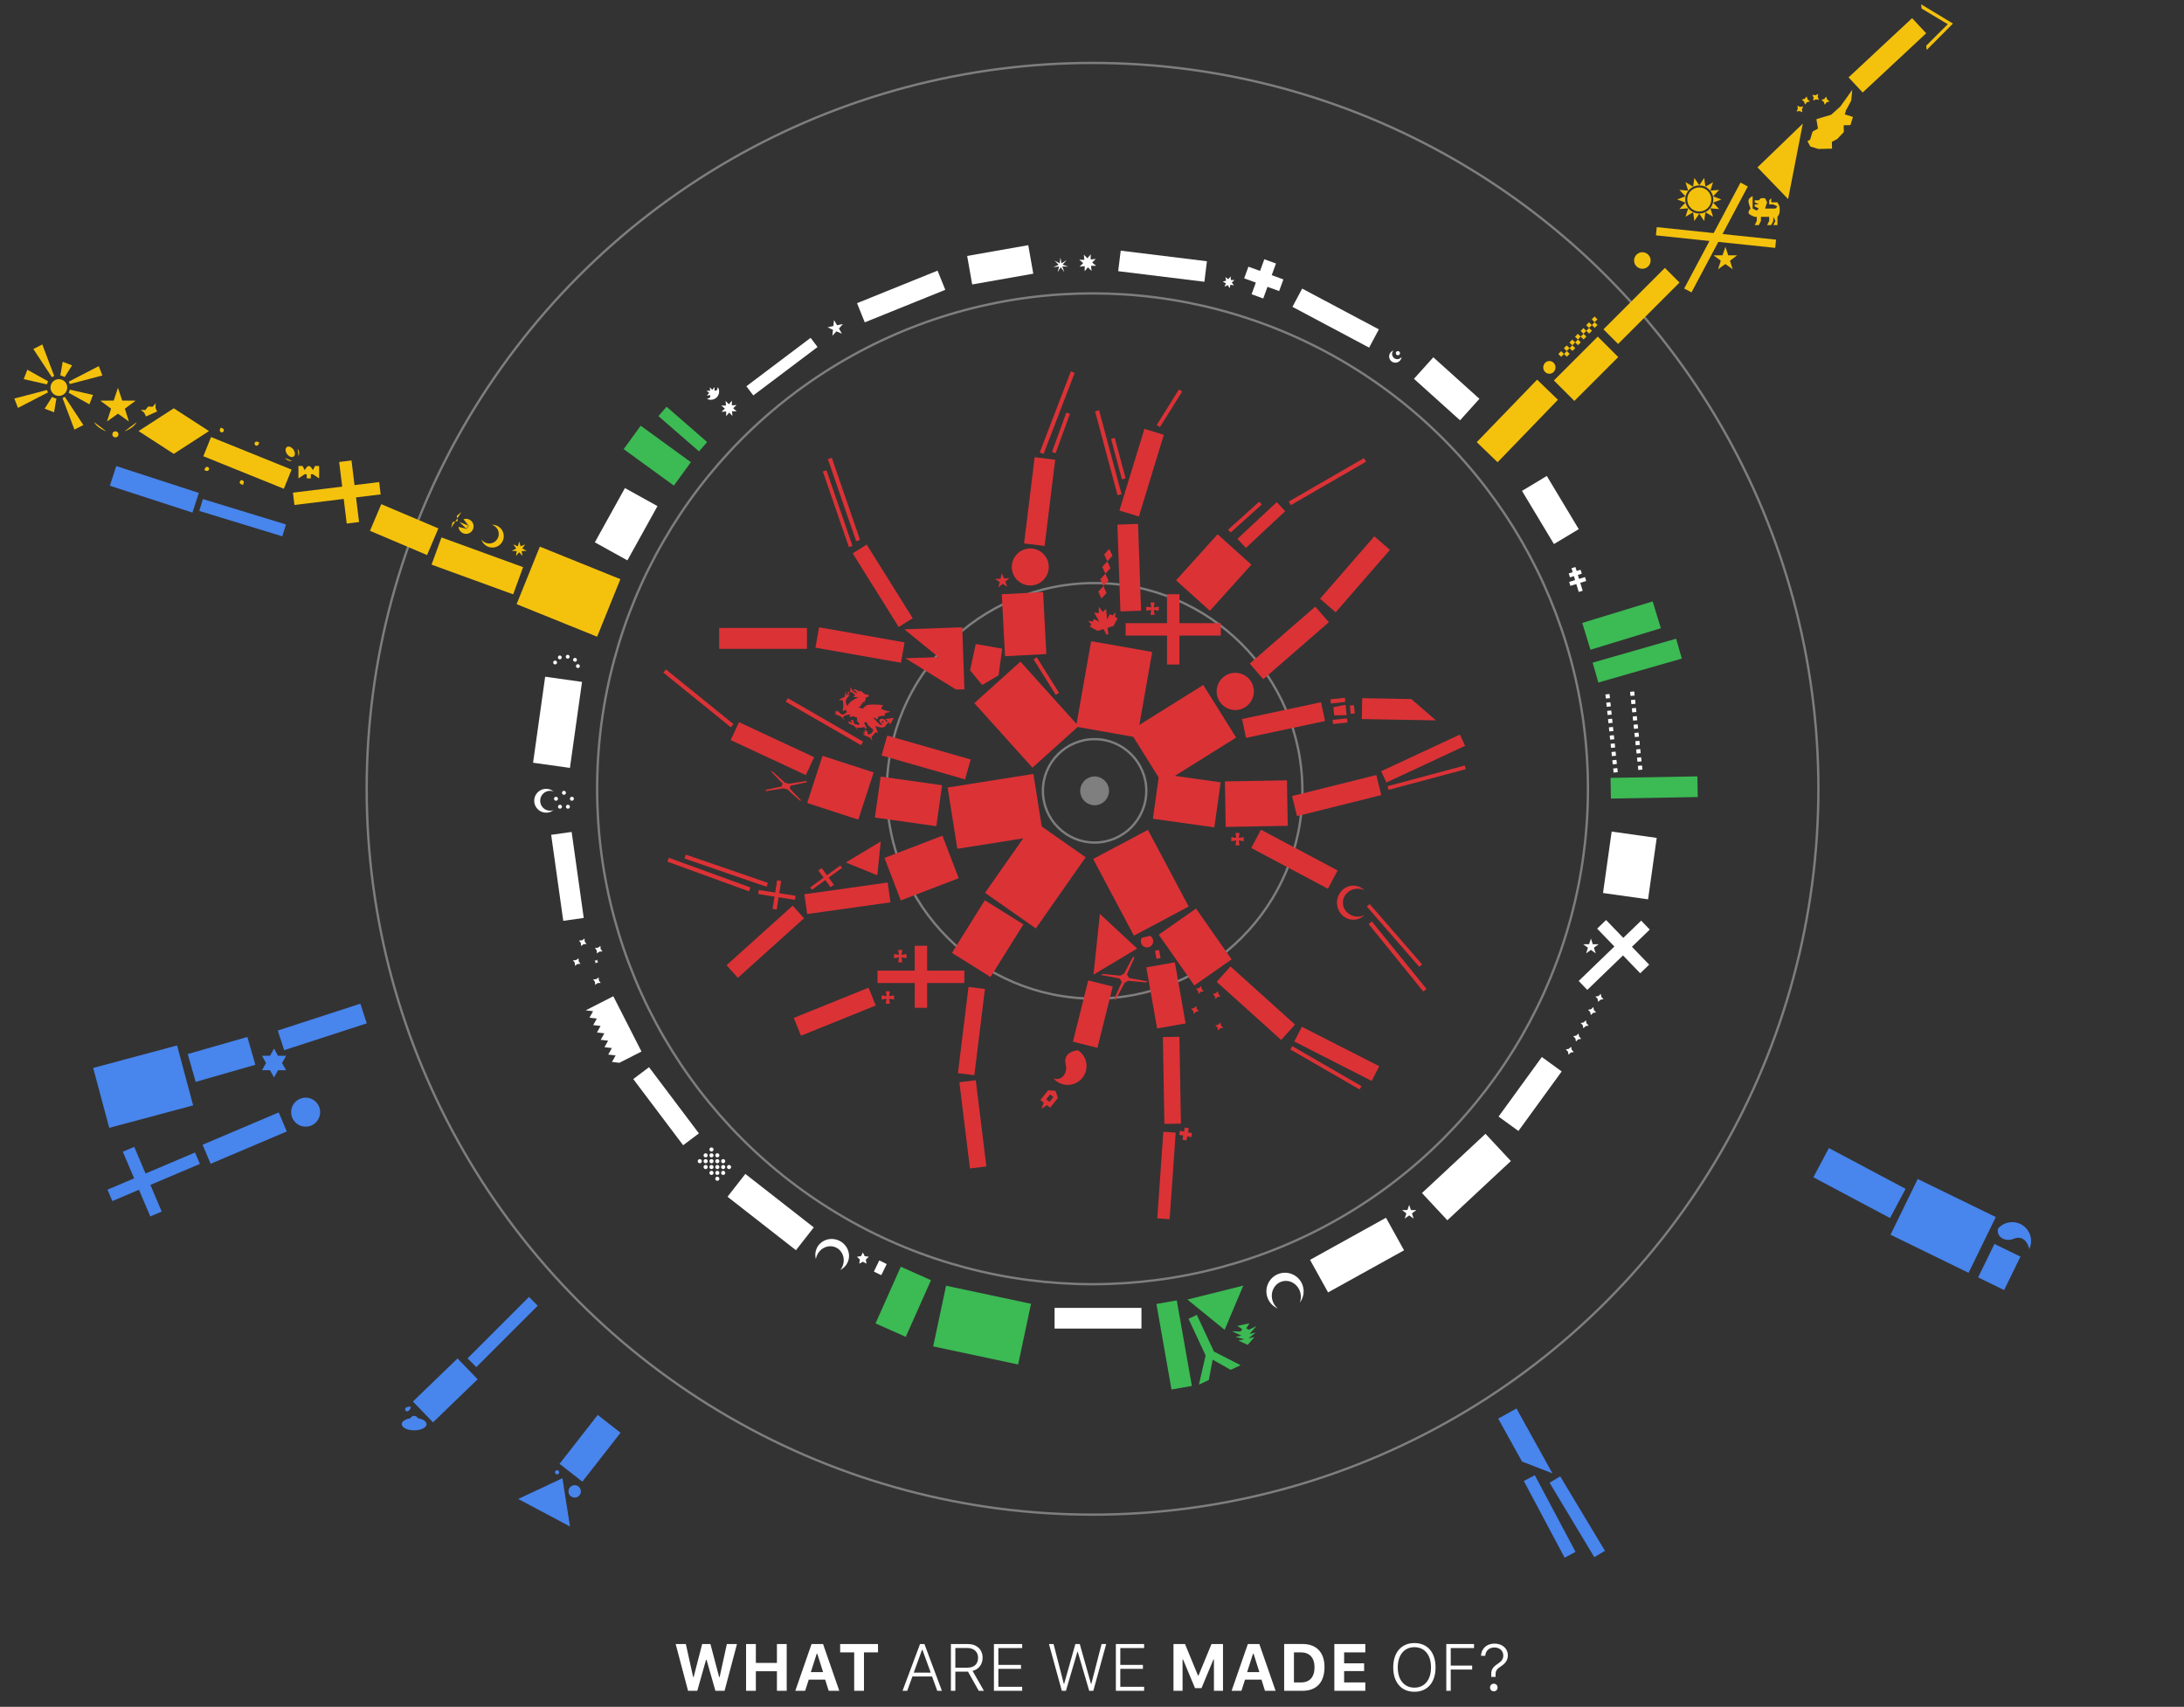 <?xml version="1.0" encoding="UTF-8" standalone="no"?>
<svg width="4710px" height="3681px" viewBox="0 0 4710 3681" version="1.1" xmlns="http://www.w3.org/2000/svg" xmlns:xlink="http://www.w3.org/1999/xlink">
    <rect x="0" y="0" width="4710" height="3681" fill="#333333" stroke="none"/>
    <!-- Generator: Sketch 39.1 (31720) - http://www.bohemiancoding.com/sketch -->
    <title>Front</title>
    <desc>Created with Sketch.</desc>
    <defs>
        <path d="M1230.474,175.387 C1230.495,174.831 1230.962,174.38 1231.519,174.38 L1287.485,174.38 C1288.04,174.38 1288.508,174.83 1288.53,175.387 L1290.682,231.353 C1290.703,231.908 1290.381,232.65 1289.965,233.007 L1260.64,258.142 C1260.011,258.681 1258.986,258.676 1258.363,258.142 L1229.039,233.007 C1228.621,232.649 1228.3,231.909 1228.321,231.353 L1230.474,175.387 Z" id="path-1"></path>
        <ellipse id="path-3" cx="31.339" cy="210.38" rx="31.263" ry="31.263"></ellipse>
        <path d="M143.74,2930.234 L143.74,2872.24 L143.74,2891.322 L56.469,2891.322 L5.56,2851.661 L73.901,2851.661 L5.56,2851.661 L5.56,2875.269 L41.923,2901.237 L5.56,2927.206 L5.56,2950.814 L73.901,2950.814 L5.56,2950.814 L56.469,2911.153 L143.74,2911.153 L143.74,2930.234 Z" id="path-5"></path>
    </defs>
    <g id="Page-1" stroke="none" stroke-width="1" fill="none" fill-rule="evenodd">
        <g id="Flag-Fragments" transform="translate(-2384, -2826)">
            <g id="Front" transform="translate(2313.933, 2814)">
                <g id="Grid" transform="translate(860.826, 147.697)" stroke="#7E7E7E" stroke-width="5">
                    <ellipse id="Oval-35" fill="#7F7F7F" cx="1569.868" cy="1569.868" rx="28.585" ry="28.585"></ellipse>
                    <ellipse id="Oval-35-Copy-4" cx="1569.868" cy="1569.868" rx="111.497" ry="111.497"></ellipse>
                    <ellipse id="Oval-35-Copy-2" cx="1569.868" cy="1569.868" rx="448.122" ry="448.122"></ellipse>
                    <ellipse id="Oval-35-Copy" cx="1565.408" cy="1565.408" rx="1068.394" ry="1068.394"></ellipse>
                    <ellipse id="Oval-35-Copy-5" cx="1565.408" cy="1565.408" rx="1565.381" ry="1565.381"></ellipse>
                </g>
                <g id="Flag-Fragments" transform="translate(95.133, 13.18)">
                    <g id="Australia" transform="translate(411.762, 1661.887)">
                        <rect id="Mask-Copy" fill="#4885ED" transform="translate(90.84, 791.372) rotate(-23) translate(-90.84, -791.372) " x="1.642" y="769.073" width="178.396" height="44.599"></rect>
                        <g id="Group" transform="translate(1213.091, 0)" fill="#DB3236">
                            <path d="M36.62,28.943 L5.401,9.829 L9.861,9.829 L41.08,25.757 L50,25.757 L85.679,9.829 L85.679,12.765 C85.679,12.903 85.578,13.066 85.463,13.125 L54.46,28.943 L54.46,35.314 L85.463,54.296 C85.583,54.369 85.569,54.428 85.427,54.428 L81.472,54.428 C81.332,54.428 81.118,54.377 81.003,54.318 L50,38.5 L41.08,38.5 L5.401,54.428 L5.401,51.242 L36.62,35.314 L36.62,28.943 Z" id="Rectangle-36" transform="translate(45.54, 32.129) rotate(15) translate(-45.54, -32.129) "></path>
                            <polygon id="Rectangle-36" transform="translate(131.737, 229.632) rotate(-36) translate(-131.737, -229.632) " points="91.598 226.446 127.277 226.446 127.277 223.261 127.277 207.333 136.197 207.333 136.197 223.261 136.197 226.446 171.876 226.446 171.876 232.818 136.197 232.818 136.197 236.003 136.197 251.932 127.277 251.932 127.277 236.003 127.277 232.818 91.598 232.818"></polygon>
                        </g>
                        <polygon id="Star-2" fill="#FFFFFF" points="1424.026 1058.033 1416.162 1062.168 1417.664 1053.41 1411.301 1047.209 1420.094 1045.931 1424.026 1037.963 1427.958 1045.931 1436.751 1047.209 1430.389 1053.41 1431.891 1062.168"></polygon>
                        <g id="Group-2" transform="translate(835.598, 410.865) rotate(-20) translate(-835.598, -410.865) translate(802.098, 359.365)" fill="#FFFFFF">
                            <polygon id="Star-2" points="33.11 100.5 26.802 102.348 28.65 96.04 26.802 89.733 33.11 91.581 39.417 89.733 37.569 96.04 39.417 102.348"></polygon>
                            <polygon id="Star-2" points="33.11 11.303 26.802 13.15 28.65 6.843 26.802 0.535 33.11 2.383 39.417 0.535 37.569 6.843 39.417 13.15"></polygon>
                            <polygon id="Star-2" points="59.869 38.062 53.562 39.909 55.409 33.602 53.562 27.295 59.869 29.142 66.176 27.295 64.329 33.602 66.176 39.909"></polygon>
                            <polygon id="Star-2" points="6.35 46.982 0.043 48.829 1.89 42.522 0.043 36.215 6.35 38.062 12.657 36.215 10.81 42.522 12.657 48.829"></polygon>
                            <polygon id="Star-2" points="46.489 58.131 43.336 59.055 44.259 55.901 43.336 52.748 46.489 53.671 49.643 52.748 48.719 55.901 49.643 59.055"></polygon>
                        </g>
                    </g>
                    <g id="Austria" transform="translate(1162.93, 984.683)">
                        <rect id="Rectangle-2" fill="#DB3236" transform="translate(1520.343, 1177.646) rotate(42) translate(-1520.343, -1177.646) " x="1426.686" y="1155.346" width="187.315" height="44.599"></rect>
                        <polyline id="Rectangle-2" fill="#DB3236" points="1064.791 191.537 1087.619 5.618 1043.352 0.183 1020.524 186.102 1064.791 191.537"></polyline>
                        <rect id="Rectangle-2" fill="#FFFFFF" transform="translate(35.765, 904.158) rotate(82) translate(-35.765, -904.158) " x="-57.893" y="881.858" width="187.315" height="44.599"></rect>
                    </g>
                    <g id="Bahein" transform="translate(1237.647, 1155.43)">
                        <rect id="Mask-Copy" fill="#DB3236" transform="translate(1659.448, 81.948) rotate(-49) translate(-1659.448, -81.948) " x="1570.25" y="59.649" width="178.396" height="44.599"></rect>
                        <polygon id="Rectangle-2-Copy" fill="#FFFFFF" transform="translate(60.538, 1066.724) rotate(-207) translate(-60.538, -1066.724) " points="27.089 1133.622 93.987 1133.622 80.608 1124.703 93.987 1115.783 80.608 1106.863 93.987 1097.943 80.608 1089.024 93.987 1080.104 80.608 1071.184 93.987 1062.264 80.608 1053.344 93.987 1044.425 80.608 1035.505 93.987 1026.585 80.608 1017.665 93.987 1008.745 80.608 999.826 27.089 999.826"></polygon>
                    </g>
                    <g id="Belgium" transform="translate(772.621, 1085.12)">
                        <rect id="Mask" fill="#DB3236" transform="translate(1911.714, 646.796) rotate(-91) translate(-1911.714, -646.796) " x="1862.655" y="579.898" width="98.118" height="133.797"></rect>
                        <rect id="Rectangle-2-Copy" fill="#F4C20D" transform="translate(73.958, 55.87) rotate(-67) translate(-73.958, -55.87) " x="42.738" y="-11.028" width="62.438" height="133.797"></rect>
                    </g>
                    <g id="Canada" transform="translate(1257.716, 1050.819)">
                        <rect id="Mask" fill="#DB3236" transform="translate(1276.613, 674.452) rotate(-82) translate(-1276.613, -674.452) " x="1227.554" y="607.553" width="98.118" height="133.797"></rect>
                        <rect id="Rectangle-2" fill="#DB3236" transform="translate(1231.761, 1094.653) rotate(-10) translate(-1231.761, -1094.653) " x="1200.542" y="1027.754" width="62.438" height="133.797"></rect>
                        <rect id="Rectangle-2-Copy" fill="#FFFFFF" transform="translate(67.584, 78.54) rotate(29) translate(-67.584, -78.54) " x="27.445" y="11.641" width="80.278" height="133.797"></rect>
                        <path d="M1105.351,286.032 C1105.257,286.126 1105.202,286.093 1105.231,285.952 L1109.64,263.903 L1100.721,268.363 L1096.261,254.983 L1091.801,268.363 L1082.881,263.903 L1087.291,285.952 C1087.318,286.09 1087.264,286.125 1087.171,286.032 L1078.591,277.453 C1078.497,277.359 1078.344,277.36 1078.241,277.463 L1073.961,281.743 L1065.041,277.283 L1069.501,286.203 L1065.222,290.482 C1065.122,290.582 1065.127,290.748 1065.22,290.842 L1078.421,304.042 L1091.801,304.042 L1094.031,317.422 L1098.491,317.422 L1100.721,304.042 L1114.1,304.042 L1127.301,290.842 C1127.4,290.743 1127.403,290.585 1127.3,290.482 L1123.02,286.203 L1127.48,277.283 L1118.56,281.743 L1114.281,277.463 C1114.181,277.364 1114.023,277.36 1113.93,277.453 L1105.351,286.032 Z" id="Rectangle-66" fill="#DB3236" transform="translate(1096.261, 286.203) rotate(343) translate(-1096.261, -286.203) "></path>
                    </g>
                    <g id="Croatia" transform="translate(404.484, 1074.558)">
                        <rect id="Rectangle-2" fill="#4885ED" transform="translate(93.658, 40.733) rotate(17) translate(-93.658, -40.733) " x="-2.17212914e-11" y="27.353" width="187.315" height="26.759"></rect>
                        <rect id="Rectangle-2" fill="#4885ED" transform="translate(2971.958, 2195.345) rotate(59) translate(-2971.958, -2195.345) " x="2878.301" y="2181.965" width="187.315" height="26.759"></rect>
                        <rect id="Rectangle-2" fill="#FFFFFF" transform="translate(2497.029, 1630.968) rotate(-29) translate(-2497.029, -1630.968) " x="2403.372" y="1590.829" width="187.315" height="80.278"></rect>
                        <rect id="Rectangle-2-Copy-4" fill="#DB3236" transform="translate(2362.017, 777.271) rotate(28) translate(-2362.017, -777.271) " x="2268.359" y="754.972" width="187.315" height="44.599"></rect>
                    </g>
                    <g id="Denmark" transform="translate(2295.479, 1380.851)">
                        <rect id="Mask-Copy" fill="#DB3236" transform="translate(82.188, 104.59) rotate(-80) translate(-82.188, -104.59) " x="-11.469" y="37.692" width="187.315" height="133.797" rx="1.5"></rect>
                        <polygon id="Rectangle-2" fill="#FFFFFF" transform="translate(1160.689, 678.111) rotate(-224) translate(-1160.689, -678.111) " points="1067.031 691.49 1120.55 691.49 1120.55 745.009 1147.309 745.009 1147.309 691.49 1254.347 691.49 1254.347 664.731 1147.309 664.731 1147.309 611.212 1120.55 611.212 1120.55 664.731 1067.031 664.731"></polygon>
                    </g>
                    <g id="Egypt" transform="translate(618.559, 1003.794)">
                        <rect id="Rectangle-2" fill="#DB3236" transform="translate(2239.041, 710.763) rotate(-14) translate(-2239.041, -710.763) " x="2145.383" y="688.463" width="187.315" height="44.599"></rect>
                        <rect id="Rectangle-2" fill="#FFFFFF" x="1630.687" y="1815.632" width="187.315" height="44.599"></rect>
                        <path d="M-1.13686838e-11,0.499 C-1.13686838e-11,0.223 0.22,0 0.505,0 L8.662,0 C8.805,0 8.97,0.1 9.03,0.22 L13.38,8.92 C13.38,8.92 18.28,0 22.299,0 C26.759,0 31.219,8.92 31.219,8.92 L35.569,0.22 C35.63,0.099 35.792,0 35.936,0 L44.094,0 C44.373,0 44.599,0.231 44.599,0.499 L44.599,26.26 C44.599,26.536 44.41,26.633 44.184,26.483 L31.219,17.84 L26.759,17.84 L26.759,26.254 C26.759,26.533 26.539,26.759 26.254,26.759 L18.345,26.759 C18.066,26.759 17.84,26.539 17.84,26.254 L17.84,17.84 L13.38,17.84 L0.415,26.483 C0.186,26.635 -1.13686838e-11,26.528 -1.13686838e-11,26.26 L-1.13686838e-11,0.499 Z" id="Rectangle-129" fill="#F4C20D"></path>
                    </g>
                    <g id="Finland" transform="translate(181.489, 2426.562)" fill="#4885ED">
                        <polygon transform="translate(124.884, 110.134) rotate(-23) translate(-124.884, -110.134) " points="22.306 123.513 84.745 123.513 84.745 185.952 111.504 185.952 111.504 123.513 227.461 123.513 227.461 96.754 111.504 96.754 111.504 34.315 84.745 34.315 84.745 96.754 22.306 96.754"></polygon>
                    </g>
                    <g id="France" transform="translate(1181.554, 527.051)">
                        <rect id="Mask" fill="#DB3236" transform="translate(923.386, 1496.05) rotate(32) translate(-923.386, -1496.05) " x="874.327" y="1429.152" width="98.118" height="133.797"></rect>
                        <rect id="Rectangle-2" fill="#4885ED" transform="translate(65.85, 2595.191) rotate(38) translate(-65.85, -2595.191) " x="34.631" y="2528.293" width="62.438" height="133.797"></rect>
                        <rect id="Rectangle-2-Copy" fill="#FFFFFF" transform="translate(950.456, 42.874) rotate(80) translate(-950.456, -42.874) " x="919.237" y="-24.024" width="62.438" height="133.797"></rect>
                    </g>
                    <g id="Georgia" transform="translate(1876.249, 1280.307)" fill="#DB3236">
                        <path d="M615.465,89.198 L526.267,89.198 L526.267,62.438 L615.465,62.438 L615.465,0 L642.225,0 L642.225,62.438 L731.422,62.438 L731.422,89.198 L642.225,89.198 L642.225,151.636 L615.465,151.636 L615.465,89.198 Z" id="Rectangle-2"></path>
                        <path d="M37.463,777.805 L35.679,767.102 L44.599,767.102 L42.815,777.805 L53.519,776.021 L53.519,784.941 L42.815,783.157 L44.599,793.861 L35.679,793.861 L37.463,783.157 L26.759,784.941 L26.759,776.021 L37.463,777.805 Z" id="Rectangle-742"></path>
                        <path d="M10.704,867.003 L8.92,856.299 L17.84,856.299 L16.056,867.003 L26.759,865.219 L26.759,874.139 L16.056,872.355 L17.84,883.059 L8.92,883.059 L10.704,872.355 L-9.09494702e-13,874.139 L-9.09494702e-13,865.219 L10.704,867.003 Z" id="Rectangle-742"></path>
                        <path d="M764.779,525.581 L762.995,514.877 L771.915,514.877 L770.131,525.581 L780.835,523.797 L780.835,532.717 L770.131,530.933 L771.915,541.636 L762.995,541.636 L764.779,530.933 L754.075,532.717 L754.075,523.797 L764.779,525.581 Z" id="Rectangle-742"></path>
                        <path d="M581.57,28.543 L579.786,17.84 L588.706,17.84 L586.922,28.543 L597.626,26.759 L597.626,35.679 L586.922,33.895 L588.706,44.599 L579.786,44.599 L581.57,33.895 L570.866,35.679 L570.866,26.759 L581.57,28.543 Z" id="Rectangle-742"></path>
                    </g>
                    <g id="Germany" transform="translate(1875.655, 576.57)">
                        <rect id="Rectangle-2" fill="#DB3236" transform="translate(96.587, 1055.805) rotate(-344) translate(-96.587, -1055.805) " x="2.929" y="1033.505" width="187.315" height="44.599"></rect>
                        <rect id="Rectangle-2" fill="#F4C20D" transform="translate(1639.309, 82.035) rotate(-45) translate(-1639.309, -82.035) " x="1545.652" y="59.736" width="187.315" height="44.599"></rect>
                    </g>
                    <g id="India" transform="translate(1170.992, 36.982)">
                        <rect id="Rectangle-2" fill="#F4C20D" transform="translate(2874.261, 81.169) rotate(-43) translate(-2874.261, -81.169) " x="2780.603" y="58.869" width="187.315" height="44.599"></rect>
                        <rect id="Rectangle-2" fill="#3CBA54" transform="translate(1336.081, 2862.36) rotate(80) translate(-1336.081, -2862.36) " x="1242.423" y="2840.06" width="187.315" height="44.599"></rect>
                        <rect id="Rectangle-2" fill="#FFFFFF" transform="translate(1684.398, 647.864) rotate(28) translate(-1684.398, -647.864) " x="1590.74" y="625.564" width="187.315" height="44.599"></rect>
                        <g id="Group-3" transform="translate(-0, 3131.967)" fill="#4885ED">
                            <ellipse id="Oval-1" cx="43.254" cy="46.216" rx="13.38" ry="13.38"></ellipse>
                            <ellipse id="Oval-8" cx="5.416" cy="5.023" rx="4.46" ry="4.46"></ellipse>
                        </g>
                    </g>
                    <g id="Iran" transform="translate(1822.359, 582.286)">
                        <rect id="Rectangle-2" fill="#3CBA54" transform="translate(1719.907, 1114.796) rotate(-1) translate(-1719.907, -1114.796) " x="1626.25" y="1092.497" width="187.315" height="44.599"></rect>
                        <rect id="Rectangle-2" fill="#DB3236" transform="translate(933.065, 803.055) rotate(-41) translate(-933.065, -803.055) " x="839.407" y="780.755" width="187.315" height="44.599"></rect>
                        <rect id="Rectangle-2" fill="#FFFFFF" transform="translate(96.022, 55.955) rotate(-22) translate(-96.022, -55.955) " x="2.364" y="33.655" width="187.315" height="44.599"></rect>
                        <path d="M1569.967,964.244 C1569.967,964.102 1570.08,963.987 1570.224,963.987 L1578.629,963.987 C1578.771,963.987 1578.887,964.1 1578.887,964.244 L1578.887,972.65 C1578.887,972.792 1578.774,972.907 1578.629,972.907 L1570.224,972.907 C1570.082,972.907 1569.967,972.794 1569.967,972.65 L1569.967,964.244 Z M1587.806,964.244 C1587.806,964.102 1587.919,963.987 1588.064,963.987 L1596.469,963.987 C1596.611,963.987 1596.726,964.1 1596.726,964.244 L1596.726,972.65 C1596.726,972.792 1596.613,972.907 1596.469,972.907 L1588.064,972.907 C1587.922,972.907 1587.806,972.794 1587.806,972.65 L1587.806,964.244 Z M1605.646,964.244 C1605.646,964.102 1605.759,963.987 1605.903,963.987 L1614.308,963.987 C1614.45,963.987 1614.566,964.1 1614.566,964.244 L1614.566,972.65 C1614.566,972.792 1614.453,972.907 1614.308,972.907 L1605.903,972.907 C1605.761,972.907 1605.646,972.794 1605.646,972.65 L1605.646,964.244 Z M1623.485,964.244 C1623.485,964.102 1623.598,963.987 1623.743,963.987 L1632.148,963.987 C1632.29,963.987 1632.405,964.1 1632.405,964.244 L1632.405,972.65 C1632.405,972.792 1632.292,972.907 1632.148,972.907 L1623.743,972.907 C1623.601,972.907 1623.485,972.794 1623.485,972.65 L1623.485,964.244 Z M1641.325,964.244 C1641.325,964.102 1641.438,963.987 1641.582,963.987 L1649.987,963.987 C1650.13,963.987 1650.245,964.1 1650.245,964.244 L1650.245,972.65 C1650.245,972.792 1650.132,972.907 1649.987,972.907 L1641.582,972.907 C1641.44,972.907 1641.325,972.794 1641.325,972.65 L1641.325,964.244 Z M1659.165,964.244 C1659.165,964.102 1659.277,963.987 1659.422,963.987 L1667.827,963.987 C1667.969,963.987 1668.084,964.1 1668.084,964.244 L1668.084,972.65 C1668.084,972.792 1667.972,972.907 1667.827,972.907 L1659.422,972.907 C1659.28,972.907 1659.165,972.794 1659.165,972.65 L1659.165,964.244 Z M1677.004,964.244 C1677.004,964.102 1677.117,963.987 1677.261,963.987 L1685.667,963.987 C1685.809,963.987 1685.924,964.1 1685.924,964.244 L1685.924,972.65 C1685.924,972.792 1685.811,972.907 1685.667,972.907 L1677.261,972.907 C1677.119,972.907 1677.004,972.794 1677.004,972.65 L1677.004,964.244 Z M1694.844,964.244 C1694.844,964.102 1694.957,963.987 1695.101,963.987 L1703.506,963.987 C1703.648,963.987 1703.764,964.1 1703.764,964.244 L1703.764,972.65 C1703.764,972.792 1703.651,972.907 1703.506,972.907 L1695.101,972.907 C1694.959,972.907 1694.844,972.794 1694.844,972.65 L1694.844,964.244 Z M1712.683,964.244 C1712.683,964.102 1712.796,963.987 1712.941,963.987 L1721.346,963.987 C1721.488,963.987 1721.603,964.1 1721.603,964.244 L1721.603,972.65 C1721.603,972.792 1721.49,972.907 1721.346,972.907 L1712.941,972.907 C1712.799,972.907 1712.683,972.794 1712.683,972.65 L1712.683,964.244 Z M1730.523,964.244 C1730.523,964.102 1730.636,963.987 1730.78,963.987 L1739.185,963.987 C1739.327,963.987 1739.443,964.1 1739.443,964.244 L1739.443,972.65 C1739.443,972.792 1739.33,972.907 1739.185,972.907 L1730.78,972.907 C1730.638,972.907 1730.523,972.794 1730.523,972.65 L1730.523,964.244 Z M1569.967,1017.763 C1569.967,1017.621 1570.08,1017.506 1570.224,1017.506 L1578.629,1017.506 C1578.771,1017.506 1578.887,1017.619 1578.887,1017.763 L1578.887,1026.168 C1578.887,1026.31 1578.774,1026.426 1578.629,1026.426 L1570.224,1026.426 C1570.082,1026.426 1569.967,1026.313 1569.967,1026.168 L1569.967,1017.763 Z M1587.806,1017.763 C1587.806,1017.621 1587.919,1017.506 1588.064,1017.506 L1596.469,1017.506 C1596.611,1017.506 1596.726,1017.619 1596.726,1017.763 L1596.726,1026.168 C1596.726,1026.31 1596.613,1026.426 1596.469,1026.426 L1588.064,1026.426 C1587.922,1026.426 1587.806,1026.313 1587.806,1026.168 L1587.806,1017.763 Z M1605.646,1017.763 C1605.646,1017.621 1605.759,1017.506 1605.903,1017.506 L1614.308,1017.506 C1614.45,1017.506 1614.566,1017.619 1614.566,1017.763 L1614.566,1026.168 C1614.566,1026.31 1614.453,1026.426 1614.308,1026.426 L1605.903,1026.426 C1605.761,1026.426 1605.646,1026.313 1605.646,1026.168 L1605.646,1017.763 Z M1623.485,1017.763 C1623.485,1017.621 1623.598,1017.506 1623.743,1017.506 L1632.148,1017.506 C1632.29,1017.506 1632.405,1017.619 1632.405,1017.763 L1632.405,1026.168 C1632.405,1026.31 1632.292,1026.426 1632.148,1026.426 L1623.743,1026.426 C1623.601,1026.426 1623.485,1026.313 1623.485,1026.168 L1623.485,1017.763 Z M1641.325,1017.763 C1641.325,1017.621 1641.438,1017.506 1641.582,1017.506 L1649.987,1017.506 C1650.13,1017.506 1650.245,1017.619 1650.245,1017.763 L1650.245,1026.168 C1650.245,1026.31 1650.132,1026.426 1649.987,1026.426 L1641.582,1026.426 C1641.44,1026.426 1641.325,1026.313 1641.325,1026.168 L1641.325,1017.763 Z M1659.165,1017.763 C1659.165,1017.621 1659.277,1017.506 1659.422,1017.506 L1667.827,1017.506 C1667.969,1017.506 1668.084,1017.619 1668.084,1017.763 L1668.084,1026.168 C1668.084,1026.31 1667.972,1026.426 1667.827,1026.426 L1659.422,1026.426 C1659.28,1026.426 1659.165,1026.313 1659.165,1026.168 L1659.165,1017.763 Z M1677.004,1017.763 C1677.004,1017.621 1677.117,1017.506 1677.261,1017.506 L1685.667,1017.506 C1685.809,1017.506 1685.924,1017.619 1685.924,1017.763 L1685.924,1026.168 C1685.924,1026.31 1685.811,1026.426 1685.667,1026.426 L1677.261,1026.426 C1677.119,1026.426 1677.004,1026.313 1677.004,1026.168 L1677.004,1017.763 Z M1694.844,1017.763 C1694.844,1017.621 1694.957,1017.506 1695.101,1017.506 L1703.506,1017.506 C1703.648,1017.506 1703.764,1017.619 1703.764,1017.763 L1703.764,1026.168 C1703.764,1026.31 1703.651,1026.426 1703.506,1026.426 L1695.101,1026.426 C1694.959,1026.426 1694.844,1026.313 1694.844,1026.168 L1694.844,1017.763 Z M1712.683,1017.763 C1712.683,1017.621 1712.796,1017.506 1712.941,1017.506 L1721.346,1017.506 C1721.488,1017.506 1721.603,1017.619 1721.603,1017.763 L1721.603,1026.168 C1721.603,1026.31 1721.49,1026.426 1721.346,1026.426 L1712.941,1026.426 C1712.799,1026.426 1712.683,1026.313 1712.683,1026.168 L1712.683,1017.763 Z M1730.523,1017.763 C1730.523,1017.621 1730.636,1017.506 1730.78,1017.506 L1739.185,1017.506 C1739.327,1017.506 1739.443,1017.619 1739.443,1017.763 L1739.443,1026.168 C1739.443,1026.31 1739.33,1026.426 1739.185,1026.426 L1730.78,1026.426 C1730.638,1026.426 1730.523,1026.313 1730.523,1026.168 L1730.523,1017.763 Z" id="Rectangle-223" fill="#FFFFFF" transform="translate(1654.705, 995.206) rotate(84) translate(-1654.705, -995.206) "></path>
                        <g id="Group-4" transform="translate(610.104, 1433.14)" fill="#DB3236">
                            <path d="M7.553,3.302 C4.867,5.749 3.181,9.276 3.181,13.196 C3.181,20.585 9.171,26.575 16.56,26.575 L16.56,26.575 C23.95,26.575 29.94,20.585 29.94,13.196 C29.94,9.35 28.317,5.883 25.719,3.442" id="Oval-1" transform="translate(16.56, 14.939) rotate(-14) translate(-16.56, -14.939) "></path>
                            <rect id="Rectangle-243" transform="translate(39.377, 41.686) rotate(-10) translate(-39.377, -41.686) " x="34.918" y="32.766" width="8.92" height="17.84" rx="0.5"></rect>
                        </g>
                    </g>
                    <g id="Israel" transform="translate(539.065, 1457.399)">
                        <rect id="Rectangle-2" fill="#4885ED" transform="translate(519.878, 1414.086) rotate(-45) translate(-519.878, -1414.086) " x="426.22" y="1400.706" width="187.315" height="26.759"></rect>
                        <rect id="Rectangle-2" fill="#4885ED" transform="translate(2777.918, 1811.778) rotate(62) translate(-2777.918, -1811.778) " x="2684.26" y="1798.398" width="187.315" height="26.759"></rect>
                        <rect id="Rectangle-2" fill="#FFFFFF" transform="translate(638.269, 99.17) rotate(98) translate(-638.269, -99.17) " x="544.611" y="59.031" width="187.315" height="80.278"></rect>
                        <g id="Group-19" transform="translate(0.826, 801.882)" fill="#4885ED">
                            <path d="M8.712,32.029 L0.063,47.598 L17.361,47.598 L26.011,63.167 L34.66,47.598 L51.959,47.598 L43.309,32.029 L51.959,16.46 L34.66,16.46 L26.011,0.891 L17.361,16.46 L0.063,16.46 L8.712,32.029 Z" id="Combined-Shape"></path>
                        </g>
                    </g>
                    <g id="Italy" transform="translate(1319.154, 916.693)">
                        <rect id="Mask" fill="#DB3236" transform="translate(643.339, 954.209) rotate(249) translate(-643.339, -954.209) " x="594.28" y="887.311" width="98.118" height="133.797"></rect>
                        <rect id="Rectangle-2" fill="#3CBA54" transform="translate(73.272, 64.827) rotate(-54) translate(-73.272, -64.827) " x="42.052" y="-2.072" width="62.438" height="133.797"></rect>
                        <rect id="Rectangle-2-Copy" fill="#FFFFFF" transform="translate(1999.302, 182.014) rotate(-31) translate(-1999.302, -182.014) " x="1968.083" y="115.115" width="62.438" height="133.797"></rect>
                    </g>
                    <g id="Japan" transform="translate(2598.751, 1449.783)" fill="#DB3236">
                        <ellipse id="Oval-9" cx="40.139" cy="40.139" rx="40.139" ry="40.139"></ellipse>
                    </g>
                    <g id="Jamaica" transform="translate(1986.76, 387.735)">
                        <rect id="Mask-Copy" fill="#3CBA54" transform="translate(106.187, 2468.803) rotate(12) translate(-106.187, -2468.803) " x="12.53" y="2401.904" width="187.315" height="133.797"></rect>
                        <path d="M1688.872,112.523 L1586.634,43.564 L1576.659,58.353 L1672.921,123.283 L1576.659,188.212 L1586.634,203.002 L1688.872,134.042 L1791.109,203.002 L1801.085,188.212 L1704.823,123.283 L1801.085,58.353 L1791.109,43.564 L1688.872,112.523 Z" id="Rectangle-2" fill="#F4C20D" transform="translate(1688.872, 123.283) rotate(-28) translate(-1688.872, -123.283) "></path>
                    </g>
                    <g id="Lebanon" transform="translate(1543.197, 2234.724)">
                        <rect id="Rectangle-2" fill="#DB3236" transform="translate(529.822, 188.858) rotate(83) translate(-529.822, -188.858) " x="436.164" y="171.019" width="187.315" height="35.679"></rect>
                        <rect id="Rectangle-2" fill="#DB3236" transform="translate(959.068, 93.955) rotate(89) translate(-959.068, -93.955) " x="865.411" y="76.115" width="187.315" height="35.679"></rect>
                        <rect id="Rectangle-2-Copy-4" fill="#FFFFFF" transform="translate(93.705, 378.071) rotate(38) translate(-93.705, -378.071) " x="0.047" y="346.851" width="187.315" height="62.438"></rect>
                        <path d="M1113.027,656.191 C1113.22,655.998 1113.218,655.683 1113.027,655.491 L1109.267,651.731 C1109.074,651.538 1108.691,651.438 1108.44,651.501 L1091.555,655.722 C1091.291,655.788 1091.254,655.709 1091.484,655.537 L1108.511,642.766 C1108.735,642.598 1108.685,642.462 1108.409,642.462 L1096.046,642.462 C1095.765,642.462 1095.738,642.362 1095.978,642.241 L1112.936,633.762 C1113.18,633.641 1113.145,633.542 1112.869,633.542 L1100.505,633.542 C1100.225,633.542 1100.174,633.41 1100.403,633.237 L1117.431,620.467 C1117.655,620.299 1118.013,620.295 1118.243,620.467 L1135.27,633.237 C1135.495,633.406 1135.444,633.542 1135.168,633.542 L1122.805,633.542 C1122.524,633.542 1122.497,633.642 1122.738,633.762 L1139.695,642.241 C1139.939,642.363 1139.904,642.462 1139.628,642.462 L1127.265,642.462 C1126.984,642.462 1126.933,642.594 1127.163,642.766 L1144.19,655.537 C1144.414,655.705 1144.371,655.785 1144.119,655.722 L1127.234,651.501 C1126.97,651.435 1126.598,651.54 1126.407,651.731 L1122.647,655.491 C1122.453,655.685 1122.452,655.996 1122.646,656.191 L1130.867,664.412 C1131.06,664.605 1130.985,664.761 1130.718,664.761 L1104.956,664.761 C1104.681,664.761 1104.612,664.606 1104.807,664.412 L1113.027,656.191 Z" id="Rectangle-317" fill="#3CBA54" transform="translate(1117.834, 642.55) rotate(168) translate(-1117.834, -642.55) "></path>
                    </g>
                    <g id="Lithuania" transform="translate(413.404, 941.355)">
                        <rect id="Rectangle-2" fill="#3CBA54" transform="translate(3092.386, 482.141) rotate(-16) translate(-3092.386, -482.141) " x="2998.729" y="459.842" width="187.315" height="44.599"></rect>
                        <rect id="Rectangle-2" fill="#DB3236" transform="translate(1416.235, 448.534) rotate(10) translate(-1416.235, -448.534) " x="1322.578" y="426.235" width="187.315" height="44.599"></rect>
                        <rect id="Rectangle-2" fill="#F4C20D" transform="translate(95.191, 55.761) rotate(22) translate(-95.191, -55.761) " x="1.534" y="33.461" width="187.315" height="44.599"></rect>
                    </g>
                    <g id="Malta" transform="translate(1860.835, 1263.4)">
                        <polyline id="Rectangle-2-Copy-2" fill="#DB3236" transform="translate(322.57, 81.457) rotate(8) translate(-322.57, -81.457) " points="291.555 155.636 379.114 138.616 353.585 7.278 266.026 24.298 291.555 155.636"></polyline>
                        <rect id="Rectangle-2-Copy-6" fill="#DB3236" transform="translate(73.343, 463.713) rotate(-82) translate(-73.343, -463.713) " x="28.744" y="396.815" width="89.198" height="133.797"></rect>
                        <rect id="Rectangle-2" fill="#FFFFFF" transform="translate(1629.048, 601.863) rotate(8) translate(-1629.048, -601.863) " x="1579.99" y="534.965" width="98.118" height="133.797"></rect>
                        <g id="Group-7" transform="translate(654.619, 1164.54)" fill="#DB3236">
                            <path d="M20.859,11.939 L20.859,3.02 L11.939,3.02 L11.939,11.939 L3.02,11.939 L3.02,20.859 L11.939,20.859 L11.939,29.779 L20.859,29.779 L20.859,20.859 L29.779,20.859 L29.779,11.939 L20.859,11.939 Z" id="Rectangle-364" transform="translate(16.399, 16.399) rotate(11) translate(-16.399, -16.399) "></path>
                        </g>
                    </g>
                    <g id="Moldava" transform="translate(379.773, 724.187)">
                        <rect id="Mask" fill="#DB3236" transform="translate(2172.659, 1316.963) rotate(-35) translate(-2172.659, -1316.963) " x="2123.6" y="1250.065" width="98.118" height="133.797"></rect>
                        <rect id="Rectangle-2" fill="#4885ED" transform="translate(72.913, 1559.374) rotate(-286) translate(-72.913, -1559.374) " x="41.694" y="1492.476" width="62.438" height="133.797"></rect>
                        <rect id="Rectangle-2-Copy" fill="#F4C20D" transform="translate(3015.657, 69.918) rotate(45) translate(-3015.657, -69.918) " x="2984.438" y="3.02" width="62.438" height="133.797"></rect>
                        <path d="M1842.976,1635.326 L1851.896,1635.326 L1856.356,1621.946 L1860.816,1635.326 L1869.735,1635.326 L1869.735,1662.085 L1856.356,1671.005 L1842.976,1662.085 L1842.976,1635.326 Z M1851.896,1644.245 L1860.816,1644.245 L1860.816,1657.625 L1851.896,1657.625 L1851.896,1644.245 Z" id="Rectangle-1601" fill="#DB3236" transform="translate(1856.356, 1646.475) rotate(-142) translate(-1856.356, -1646.475) "></path>
                    </g>
                    <g id="Nepal" transform="translate(1489.753, 824.614)">
                        <path d="M438.338,529.181 L455.682,529.181 C455.956,529.181 456.366,529.306 456.587,529.454 L562.385,599.985 C562.843,600.291 562.76,600.539 562.207,600.539 L491.857,600.539 L562.462,662.319 C562.878,662.683 562.763,662.978 562.21,662.978 L438.338,662.978 L438.338,529.181 Z" id="Mask-Copy" fill="#DB3236" transform="translate(500.525, 596.079) rotate(538) translate(-500.525, -596.079) "></path>
                        <path d="M30.774,16.243 C28.196,15.538 25.82,14.573 23.719,13.397 C25.797,20.945 32.711,26.49 40.92,26.49 C49.129,26.49 56.043,20.945 58.121,13.397 C56.026,14.57 53.657,15.533 51.088,16.237 L47.624,13.11 L53.295,7.99 L45.664,8.38 L46.054,0.749 L40.934,6.42 L35.814,0.749 L36.204,8.38 L28.573,7.99 L34.244,13.11 L30.774,16.243 Z M40.934,71.089 L34.107,78.651 L34.627,68.476 L24.452,68.996 L32.014,62.169 L24.452,55.342 L34.627,55.862 L34.107,45.687 L40.934,53.249 L47.761,45.687 L47.241,55.862 L57.416,55.342 L49.854,62.169 L57.416,68.996 L47.241,68.476 L47.761,78.651 L40.934,71.089 Z" id="Star-93" fill="#FFFFFF" transform="translate(40.92, 39.7) rotate(-47) translate(-40.92, -39.7) "></path>
                    </g>
                    <g id="New-Zealand" transform="translate(1605.181, 1891.556)" fill="#DB3236">
                        <g id="Group-6" transform="translate(-0, 0)">
                            <path d="M785.59,212.444 L754.371,185.685 L758.831,185.685 L790.05,207.984 L798.97,207.984 L834.649,185.685 L834.649,189.892 C834.649,190.031 834.559,190.209 834.45,190.287 L803.43,212.444 L803.43,221.364 L834.466,247.966 C834.567,248.053 834.539,248.123 834.396,248.123 L830.442,248.123 C830.302,248.123 830.099,248.059 829.99,247.981 L798.97,225.824 L790.05,225.824 L754.371,248.123 L754.371,243.663 L785.59,221.364 L785.59,212.444 Z" id="Rectangle-36" transform="translate(794.51, 216.904) rotate(-30) translate(-794.51, -216.904) "></path>
                            <polygon id="Rectangle-36" transform="translate(45.182, 37.236) rotate(369) translate(-45.182, -37.236) " points="5.043 32.776 40.723 32.776 40.723 28.316 40.723 6.017 49.642 6.017 49.642 28.316 49.642 32.776 85.322 32.776 85.322 41.696 49.642 41.696 49.642 46.156 49.642 68.455 40.723 68.455 40.723 46.156 40.723 41.696 5.043 41.696"></polygon>
                        </g>
                        <g id="Group-8" transform="translate(977.177, 282.13) rotate(-28) translate(-977.177, -282.13) translate(942.677, 231.13)">
                            <polygon id="Star-2" points="35.679 100.152 29.372 101.999 31.219 95.692 29.372 89.384 35.679 91.232 41.986 89.384 40.139 95.692 41.986 101.999"></polygon>
                            <polygon id="Star-2" points="35.679 10.954 29.372 12.801 31.219 6.494 29.372 0.187 35.679 2.034 41.986 0.187 40.139 6.494 41.986 12.801"></polygon>
                            <polygon id="Star-2" points="62.438 37.713 56.131 39.56 57.979 33.253 56.131 26.946 62.438 28.793 68.746 26.946 66.898 33.253 68.746 39.56"></polygon>
                            <polygon id="Star-2" points="6.307 44.02 -5.62640606e-12 45.868 1.847 39.56 -5.62838665e-12 33.253 6.307 35.101 12.614 33.253 10.767 39.56 12.614 45.868"></polygon>
                        </g>
                    </g>
                    <g id="China" transform="translate(2099.243, 193.026)">
                        <rect id="Mask" fill="#DB3236" transform="translate(108.52, 1692.961) rotate(-55) translate(-108.52, -1692.961) " x="14.862" y="1626.063" width="187.315" height="133.797"></rect>
                        <path d="M1790.859,19.312 L1785.245,22.729 L1785.397,16.159 L1781.98,10.544 L1788.551,10.696 L1794.165,7.279 L1794.013,13.85 L1797.43,19.464 L1790.859,19.312 Z M1774.37,1.173 L1767.892,0.069 L1772.317,-4.79 L1773.421,-11.269 L1778.28,-6.844 L1784.759,-5.739 L1780.334,-0.88 L1779.229,5.598 L1774.37,1.173 Z M1777.629,59.408 L1772.138,63.019 L1772.06,56.447 L1768.45,50.956 L1775.021,50.878 L1780.513,47.268 L1780.59,53.839 L1784.201,59.331 L1777.629,59.408 Z M1788.931,41.696 L1782.398,42.42 L1785.313,36.529 L1784.589,29.997 L1790.479,32.912 L1797.012,32.188 L1794.097,38.078 L1794.821,44.61 L1788.931,41.696 Z" id="Star-2" fill="#F4C20D" transform="translate(1782.661, 25.875) rotate(-108) translate(-1782.661, -25.875) "></path>
                        <polygon id="Star-8" fill="#F4C20D" points="1596.642 375.215 1580.913 386.428 1586.716 368.004 1571.192 356.51 1590.507 356.336 1596.642 338.02 1602.776 356.336 1622.091 356.51 1606.567 368.004 1612.37 386.428"></polygon>
                    </g>
                    <g id="Portugal" transform="translate(846.67, 542.465)">
                        <rect id="Mask-Copy" fill="#DB3236" transform="translate(1588.751, 1360.113) rotate(62) translate(-1588.751, -1360.113) " x="1495.093" y="1293.215" width="187.315" height="133.797"></rect>
                        <rect id="Rectangle-2-Copy" fill="#3CBA54" transform="translate(1076.244, 2263.809) rotate(24) translate(-1076.244, -2263.809) " x="1040.565" y="2196.91" width="71.358" height="133.797"></rect>
                        <ellipse id="Oval-1" fill="#F4C20D" cx="2670.174" cy="18.167" rx="17.84" ry="17.84"></ellipse>
                        <path d="M1017.779,2177.401 C1017.779,2177.264 1017.893,2177.154 1018.031,2177.154 L1035.366,2177.154 C1035.505,2177.154 1035.618,2177.273 1035.618,2177.401 L1035.618,2202.913 C1035.618,2203.465 1035.177,2203.913 1034.621,2203.913 L1018.776,2203.913 C1018.225,2203.913 1017.779,2203.471 1017.779,2202.913 L1017.779,2177.401 Z" id="Rectangle-429" fill="#FFFFFF" transform="translate(1026.699, 2190.533) rotate(26) translate(-1026.699, -2190.533) "></path>
                        <path d="M8.263,2501.142 C10.726,2501.142 12.723,2494.685 12.723,2492.222 C12.723,2489.759 10.726,2487.762 8.263,2487.762 C5.8,2487.762 3.803,2489.759 3.803,2492.222 C3.803,2494.685 5.8,2501.142 8.263,2501.142 Z" id="Oval-27" fill="#4885ED" transform="translate(8.263, 2494.452) rotate(238) translate(-8.263, -2494.452) "></path>
                    </g>
                    <g id="Russia" transform="translate(865.293, 769.05)">
                        <rect id="Mask" fill="#DB3236" transform="translate(1727.155, 464.461) rotate(42) translate(-1727.155, -464.461) " x="1678.096" y="397.562" width="98.118" height="133.797"></rect>
                        <rect id="Rectangle-2" fill="#4885ED" transform="translate(69.918, 2228.316) rotate(46) translate(-69.918, -2228.316) " x="38.699" y="2161.417" width="62.438" height="133.797"></rect>
                        <rect id="Rectangle-2-Copy" fill="#FFFFFF" transform="translate(2229.565, 68.276) rotate(-48) translate(-2229.565, -68.276) " x="2198.346" y="1.378" width="62.438" height="133.797"></rect>
                    </g>
                    <g id="Slovakia" transform="translate(573.96, 538.587)">
                        <rect id="Rectangle-2" fill="#4885ED" transform="translate(95.965, 1674.928) rotate(-18) translate(-95.965, -1674.928) " x="2.307" y="1652.629" width="187.315" height="44.599"></rect>
                        <polyline id="Rectangle-2" fill="#DB3236" points="1810.716 591.64 1817.254 778.841 1861.825 777.285 1855.288 590.083 1810.716 591.64"></polyline>
                        <rect id="Rectangle-2" fill="#FFFFFF" transform="translate(1908.138, 34.358) rotate(7) translate(-1908.138, -34.358) " x="1814.48" y="12.059" width="187.315" height="44.599"></rect>
                        <g id="Rectangle-1693" transform="translate(267.032, 679.1)">
                            <mask id="mask-2" fill="white">
                                <use xlink:href="#path-1"></use>
                            </mask>
                            <use id="Mask" fill="#DB3236" transform="translate(1259.502, 216.462) rotate(10) translate(-1259.502, -216.462) " xlink:href="#path-1"></use>
                            <path d="M2530.619,40.03 C2530.619,39.891 2530.504,39.778 2530.364,39.778 L2517.495,39.778 C2517.354,39.778 2517.24,39.665 2517.24,39.521 L2517.24,31.116 C2517.24,30.974 2517.355,30.858 2517.495,30.858 L2530.364,30.858 C2530.505,30.858 2530.619,30.746 2530.619,30.601 L2530.619,22.196 C2530.619,22.054 2530.507,21.939 2530.362,21.939 L2521.957,21.939 C2521.815,21.939 2521.7,21.826 2521.7,21.681 L2521.7,13.276 C2521.7,13.134 2521.812,13.019 2521.957,13.019 L2530.362,13.019 C2530.504,13.019 2530.619,12.906 2530.619,12.761 L2530.619,4.356 C2530.619,4.214 2530.732,4.099 2530.877,4.099 L2539.282,4.099 C2539.424,4.099 2539.539,4.212 2539.539,4.356 L2539.539,12.761 C2539.539,12.904 2539.652,13.019 2539.797,13.019 L2548.202,13.019 C2548.344,13.019 2548.459,13.132 2548.459,13.276 L2548.459,21.681 C2548.459,21.823 2548.346,21.939 2548.202,21.939 L2539.797,21.939 C2539.654,21.939 2539.539,22.051 2539.539,22.196 L2539.539,30.601 C2539.539,30.743 2539.655,30.858 2539.795,30.858 L2552.664,30.858 C2552.805,30.858 2552.919,30.971 2552.919,31.116 L2552.919,39.521 C2552.919,39.663 2552.803,39.778 2552.664,39.778 L2539.795,39.778 C2539.654,39.778 2539.539,39.892 2539.539,40.03 L2539.539,57.366 C2539.539,57.505 2539.426,57.618 2539.282,57.618 L2530.877,57.618 C2530.735,57.618 2530.619,57.504 2530.619,57.366 L2530.619,40.03 Z" id="Rectangle-1694" fill="#FFFFFF" transform="translate(2535.079, 30.858) rotate(-17) translate(-2535.079, -30.858) "></path>
                            <path d="M35.16,1839.693 C46.004,1841.401 53.868,1846.47 53.868,1852.456 C53.868,1859.846 41.887,1865.836 27.108,1865.836 C12.329,1865.836 0.349,1859.846 0.349,1852.456 C0.349,1846.47 8.212,1841.401 19.057,1839.693 C20.493,1836.691 23.558,1834.617 27.108,1834.617 C30.658,1834.617 33.724,1836.691 35.16,1839.693 Z" id="Oval-215" fill="#4885ED"></path>
                        </g>
                    </g>
                    <g id="Spain" transform="translate(905.634, 1157.856)">
                        <rect id="Rectangle-2" fill="#DB3236" transform="translate(1952.167, 1113.694) rotate(27) translate(-1952.167, -1113.694) " x="1858.509" y="1095.854" width="187.315" height="35.679"></rect>
                        <rect id="Rectangle-2-Copy-5" fill="#DB3236" transform="translate(972.936, 104.293) rotate(58) translate(-972.936, -104.293) " x="879.278" y="86.454" width="187.315" height="35.679"></rect>
                        <rect id="Rectangle-2" fill="#DB3236" transform="translate(1164.29, 1064.595) rotate(97) translate(-1164.29, -1064.595) " x="1070.632" y="1046.755" width="187.315" height="35.679"></rect>
                        <rect id="Rectangle-2" fill="#F4C20D" transform="translate(98.687, 61.369) rotate(20) translate(-98.687, -61.369) " x="5.029" y="30.15" width="187.315" height="62.438"></rect>
                        <g id="Group-9" transform="translate(1913.918, 322.451)" fill="#DB3236">
                            <g id="Group-13" transform="translate(51.402, 51.405) rotate(53) translate(-51.402, -51.405) translate(14.402, 15.405)">
                                <g id="Group-5" transform="translate(36.67, 35.715) rotate(31) translate(-36.67, -35.715) translate(9.17, 10.715)">
                                    <path d="M15.771,18.405 C15.748,18.129 15.951,17.906 16.238,17.906 L37.522,17.906 C37.802,17.906 38.01,18.137 37.988,18.405 L35.883,43.665 C35.837,44.217 35.358,44.665 34.802,44.665 L18.957,44.665 C18.406,44.665 17.923,44.223 17.876,43.665 L15.771,18.405 Z" id="Rectangle-137"></path>
                                    <polygon id="Rectangle-139" points="18.406 26.826 36.245 26.826 36.245 31.285 31.785 31.285 27.325 40.205 22.866 31.285 18.406 31.285"></polygon>
                                    <rect id="Rectangle-135" x="0.566" y="17.906" width="8.92" height="31.219"></rect>
                                    <rect id="Rectangle-135-Copy" x="45.165" y="17.906" width="8.92" height="31.219"></rect>
                                    <rect id="Rectangle-138" x="18.406" y="0.066" width="17.84" height="8.92"></rect>
                                </g>
                            </g>
                        </g>
                    </g>
                    <g id="Sri-Lanka" transform="translate(415.501, 421.582)">
                        <rect id="Mask-Copy" fill="#F4C20D" transform="translate(785.42, 853.241) rotate(22) translate(-785.42, -853.241) " x="691.762" y="786.342" width="187.315" height="133.797"></rect>
                        <rect id="Rectangle-1568" fill="#DB3236" transform="translate(1371.885, 1276.055) rotate(-72) translate(-1371.885, -1276.055) " x="1318.367" y="1218.077" width="107.037" height="115.957" rx="1"></rect>
                        <rect id="Rectangle-1568" fill="#3CBA54" transform="translate(1031.941, 502.577) rotate(-49) translate(-1031.941, -502.577) " x="1018.561" y="444.598" width="26.759" height="115.957" rx="1"></rect>
                        <rect id="Rectangle-1568" fill="#DB3236" transform="translate(2279.568, 709.482) rotate(47) translate(-2279.568, -709.482) " x="2266.188" y="651.504" width="26.759" height="115.957" rx="0.5"></rect>
                        <path d="M19.177,521.101 C21.64,521.101 23.637,519.104 23.637,516.641 C23.637,514.178 21.64,512.181 19.177,512.181 L14.717,512.181 L14.717,516.641 C14.717,519.104 16.714,521.101 19.177,521.101 Z M99.455,521.101 C96.992,521.101 94.995,519.104 94.995,516.641 C94.995,514.178 96.992,512.181 99.455,512.181 L103.915,512.181 L103.915,516.641 C103.915,519.104 101.918,521.101 99.455,521.101 Z M99.455,601.379 C96.992,601.379 94.995,603.376 94.995,605.839 C94.995,608.302 96.992,610.299 99.455,610.299 L103.915,610.299 L103.915,605.839 C103.915,603.376 101.918,601.379 99.455,601.379 Z M19.177,601.379 C21.64,601.379 23.637,603.376 23.637,605.839 C23.637,608.302 21.64,610.299 19.177,610.299 L14.717,610.299 L14.717,605.839 C14.717,603.376 16.714,601.379 19.177,601.379 Z" id="Oval-157" fill="#F4C20D" transform="translate(59.316, 561.24) rotate(21) translate(-59.316, -561.24) "></path>
                        <path d="M3348.091,45.316 C3348.091,45.037 3347.876,44.811 3347.597,44.811 L3344.126,44.811 C3343.853,44.811 3343.421,44.739 3343.155,44.645 C3343.155,44.645 3330.252,40.351 3330.252,35.891 C3330.252,31.431 3334.376,27.327 3334.376,27.327 C3334.561,27.131 3334.628,26.773 3334.522,26.519 C3334.522,26.519 3329.36,14.48 3330.252,9.131 C3331.143,3.782 3338.726,0.424 3338.726,0.424 C3338.972,0.307 3339.171,0.443 3339.171,0.711 L3339.171,26.472 C3339.171,26.748 3339.374,27.072 3339.626,27.198 L3347.637,31.204 C3347.888,31.329 3348.25,31.272 3348.441,31.081 L3352.201,27.321 C3352.394,27.128 3352.348,26.869 3352.096,26.744 L3343.631,22.511 L3343.631,18.051 L3352.046,18.051 C3352.325,18.051 3352.348,17.95 3352.096,17.824 L3343.631,13.591 L3343.631,9.131 L3352.046,9.131 C3352.325,9.131 3352.71,8.973 3352.901,8.781 L3356.661,5.021 C3356.854,4.828 3357.231,4.671 3357.516,4.671 L3365.426,4.671 C3365.705,4.671 3366.032,4.875 3366.158,5.126 L3370.163,13.137 C3370.289,13.388 3370.321,13.801 3370.232,14.067 L3366.089,26.495 C3366.002,26.758 3366.151,26.971 3366.438,26.971 L3387.723,26.971 C3388.003,26.971 3388.389,26.812 3388.58,26.621 L3392.34,22.861 C3392.533,22.668 3392.487,22.41 3392.235,22.284 L3384.225,18.278 C3383.974,18.153 3383.55,18.051 3383.265,18.051 L3375.356,18.051 C3375.077,18.051 3374.85,17.831 3374.85,17.546 L3374.85,9.637 C3374.85,9.358 3375.009,8.973 3375.2,8.781 L3379.31,4.671 L3379.31,13.086 C3379.31,13.365 3379.525,13.591 3379.805,13.591 L3383.276,13.591 C3383.549,13.591 3383.991,13.591 3384.275,13.591 L3392.185,13.591 C3392.464,13.591 3392.792,13.794 3392.917,14.046 L3396.923,22.056 C3397.048,22.308 3397.173,22.729 3397.201,23.015 C3397.201,23.015 3398.095,31.166 3397.15,35.891 C3396.205,40.616 3392.995,44.425 3392.995,44.425 C3392.827,44.638 3392.69,45.036 3392.69,45.306 L3392.69,62.154 C3392.69,62.428 3392.47,62.65 3392.185,62.65 L3384.275,62.65 C3383.996,62.65 3383.872,62.447 3383.998,62.196 L3388.003,54.185 C3388.128,53.934 3388.129,53.527 3388.003,53.276 L3383.998,45.265 C3383.872,45.014 3383.77,45.031 3383.77,45.316 L3383.77,53.225 C3383.77,53.504 3383.669,53.933 3383.543,54.185 L3379.538,62.196 C3379.412,62.447 3379.09,62.65 3378.805,62.65 L3370.896,62.65 C3370.617,62.65 3370.492,62.447 3370.618,62.196 L3374.623,54.185 C3374.749,53.934 3374.85,53.51 3374.85,53.225 L3374.85,45.316 C3374.85,45.037 3374.625,44.811 3374.355,44.811 L3357.507,44.811 C3357.233,44.811 3357.011,45.031 3357.011,45.316 L3357.011,53.225 C3357.011,53.504 3356.909,53.933 3356.784,54.185 L3352.778,62.196 C3352.653,62.447 3352.331,62.65 3352.046,62.65 L3344.136,62.65 C3343.857,62.65 3343.733,62.447 3343.859,62.196 L3347.864,54.185 C3347.989,53.934 3348.091,53.51 3348.091,53.225 L3348.091,45.316 Z" id="Rectangle-1067" fill="#F4C20D"></path>
                    </g>
                    <g id="Switzerland" transform="translate(2018.372, 548.481)">
                        <rect id="Mask-Copy" fill="#DB3236" transform="translate(103.171, 1200.114) rotate(-9) translate(-103.171, -1200.114) " x="9.513" y="1133.216" width="187.315" height="133.797"></rect>
                        <path d="M668.642,65.144 L642.13,65.144 C641.993,65.144 641.882,65.025 641.882,64.896 L641.882,38.633 C641.882,38.496 642.002,38.385 642.13,38.385 L668.642,38.385 L668.642,11.873 C668.642,11.736 668.761,11.625 668.889,11.625 L695.153,11.625 C695.29,11.625 695.401,11.745 695.401,11.873 L695.401,38.385 L721.912,38.385 C722.049,38.385 722.16,38.504 722.16,38.633 L722.16,64.896 C722.16,65.033 722.041,65.144 721.912,65.144 L695.401,65.144 L695.401,91.656 C695.401,91.792 695.282,91.903 695.153,91.903 L668.889,91.903 C668.753,91.903 668.642,91.784 668.642,91.656 L668.642,65.144 Z" id="Rectangle-78" fill="#FFFFFF" transform="translate(682.021, 51.764) rotate(20) translate(-682.021, -51.764) "></path>
                    </g>
                    <g id="Sweden" transform="translate(600.126, 985.312)">
                        <rect id="Mask-Copy" fill="#4885ED" transform="translate(3565.39, 1657.271) rotate(26) translate(-3565.39, -1657.271) " x="3471.732" y="1590.373" width="187.315" height="133.797"></rect>
                        <polygon id="Rectangle-2" fill="#F4C20D" transform="translate(101.156, 77.845) rotate(173) translate(-101.156, -77.845) " points="7.498 91.224 61.017 91.224 61.017 144.743 87.776 144.743 87.776 91.224 194.814 91.224 194.814 64.465 87.776 64.465 87.776 10.946 61.017 10.946 61.017 64.465 7.498 64.465"></polygon>
                    </g>
                    <g id="Thailand" transform="translate(211.723, 1003.794)">
                        <rect id="Rectangle-2" fill="#DB3236" transform="translate(2832.344, 630.867) rotate(-25) translate(-2832.344, -630.867) " x="2738.687" y="617.487" width="187.315" height="26.759"></rect>
                        <rect id="Rectangle-2" fill="#DB3236" transform="translate(2278.85, 1530.116) rotate(94) translate(-2278.85, -1530.116) " x="2185.193" y="1516.737" width="187.315" height="26.759"></rect>
                        <rect id="Rectangle-2" fill="#FFFFFF" transform="translate(2925.674, 1533.436) rotate(-43) translate(-2925.674, -1533.436) " x="2832.016" y="1493.297" width="187.315" height="80.278"></rect>
                        <rect id="Rectangle-2-Copy-4" fill="#4885ED" transform="translate(96.063, 50.317) rotate(18) translate(-96.063, -50.317) " x="2.405" y="28.017" width="187.315" height="44.599"></rect>
                    </g>
                    <g id="Turkey" transform="translate(1755.853, 686.188)">
                        <rect id="Mask-Copy" fill="#DB3236" transform="translate(770.083, 896.17) rotate(-32) translate(-770.083, -896.17) " x="676.426" y="829.272" width="187.315" height="133.797"></rect>
                        <g id="Group-10" transform="translate(-0, 0)" fill="#FFFFFF">
                            <polygon id="Star-8" transform="translate(20.437, 20.253) rotate(-12) translate(-20.437, -20.253) " points="21.423 27.557 10.937 35.032 14.806 22.749 4.456 15.087 17.333 14.971 21.423 2.76 25.512 14.971 38.389 15.087 28.04 22.749 31.908 35.032 21.423 27.557 21.423 27.557"></polygon>
                            <path d="M1025.138,2118.126 C1017.793,2127.554 1006.332,2133.619 993.455,2133.619 C971.286,2133.619 953.316,2115.648 953.316,2093.48 C953.316,2071.311 971.286,2053.34 993.455,2053.34 C1006.332,2053.34 1017.793,2059.405 1025.138,2068.833 C1019.47,2064.714 1012.344,2062.26 1004.604,2062.26 C986.131,2062.26 971.155,2076.238 971.155,2093.48 C971.155,2110.721 986.131,2124.699 1004.604,2124.699 C1012.344,2124.699 1019.47,2122.245 1025.138,2118.126 Z" id="Oval-41" transform="translate(989.227, 2093.48) rotate(75) translate(-989.227, -2093.48) "></path>
                        </g>
                    </g>
                    <g id="Ukraine" transform="translate(3159.056, 817.527)">
                        <rect id="Rectangle-2" fill="#4885ED" transform="translate(826.012, 1732.674) rotate(28) translate(-826.012, -1732.674) " x="732.355" y="1696.995" width="187.315" height="71.358"></rect>
                        <rect id="Rectangle-2" fill="#F4C20D" transform="translate(88.177, 89.127) rotate(-46) translate(-88.177, -89.127) " x="-5.481" y="57.907" width="187.315" height="62.438"></rect>
                    </g>
                    <g id="Great-Britain" transform="translate(174.996, 2038.489)">
                        <rect id="Mask-Copy" fill="#4885ED" transform="translate(108.682, 303.826) rotate(-15) translate(-108.682, -303.826) " x="15.025" y="236.927" width="187.315" height="133.797"></rect>
                        <path d="M3519.512,575.586 L3431.691,517.348" id="Line-Copy-3" fill="#DB3236" transform="translate(3475.602, 546.467) scale(1, -1) translate(-3475.602, -546.467) "></path>
                        <polygon id="Rectangle-2-Copy-3" fill="#DB3236" transform="translate(1785.991, 66.898) rotate(-180) translate(-1785.991, -66.898) " points="1692.333 80.278 1772.611 80.278 1772.611 133.797 1799.371 133.797 1799.371 80.278 1879.649 80.278 1879.649 53.519 1799.371 53.519 1799.371 1.33582034e-12 1772.611 1.33582034e-12 1772.611 53.519 1692.333 53.519"></polygon>
                    </g>
                    <g id="United-States" transform="translate(1405.216, 799.464)">
                        <rect id="Rectangle-511" fill="#DB3236" transform="translate(135.822, 1077.095) rotate(-341) translate(-135.822, -1077.095) " x="42.164" y="1072.635" width="187.315" height="8.92"></rect>
                        <rect id="Rectangle-511" fill="#4885ED" transform="translate(2881.363, 1931.795) rotate(-64) translate(-2881.363, -1931.795) " x="2841.224" y="1900.576" width="80.278" height="62.438"></rect>
                        <path d="M83.646,1696.504 C86.11,1696.504 88.106,1694.507 88.106,1692.044 C88.106,1689.581 86.11,1687.584 83.646,1687.584 C81.183,1687.584 79.187,1689.581 79.187,1692.044 C79.187,1694.507 81.183,1696.504 83.646,1696.504 Z M101.486,1696.504 C103.949,1696.504 105.946,1694.507 105.946,1692.044 C105.946,1689.581 103.949,1687.584 101.486,1687.584 C99.023,1687.584 97.026,1689.581 97.026,1692.044 C97.026,1694.507 99.023,1696.504 101.486,1696.504 Z M119.326,1696.504 C121.789,1696.504 123.786,1694.507 123.786,1692.044 C123.786,1689.581 121.789,1687.584 119.326,1687.584 C116.862,1687.584 114.866,1689.581 114.866,1692.044 C114.866,1694.507 116.862,1696.504 119.326,1696.504 Z M137.165,1696.504 C139.628,1696.504 141.625,1694.507 141.625,1692.044 C141.625,1689.581 139.628,1687.584 137.165,1687.584 C134.702,1687.584 132.705,1689.581 132.705,1692.044 C132.705,1694.507 134.702,1696.504 137.165,1696.504 Z M92.566,1705.424 C95.029,1705.424 97.026,1703.427 97.026,1700.964 C97.026,1698.501 95.029,1696.504 92.566,1696.504 C90.103,1696.504 88.106,1698.501 88.106,1700.964 C88.106,1703.427 90.103,1705.424 92.566,1705.424 Z M110.406,1705.424 C112.869,1705.424 114.866,1703.427 114.866,1700.964 C114.866,1698.501 112.869,1696.504 110.406,1696.504 C107.943,1696.504 105.946,1698.501 105.946,1700.964 C105.946,1703.427 107.943,1705.424 110.406,1705.424 Z M128.245,1705.424 C130.709,1705.424 132.705,1703.427 132.705,1700.964 C132.705,1698.501 130.709,1696.504 128.245,1696.504 C125.782,1696.504 123.786,1698.501 123.786,1700.964 C123.786,1703.427 125.782,1705.424 128.245,1705.424 Z M137.165,1714.343 C139.628,1714.343 141.625,1712.347 141.625,1709.883 C141.625,1707.42 139.628,1705.424 137.165,1705.424 C134.702,1705.424 132.705,1707.42 132.705,1709.883 C132.705,1712.347 134.702,1714.343 137.165,1714.343 Z M119.326,1714.343 C121.789,1714.343 123.786,1712.347 123.786,1709.883 C123.786,1707.42 121.789,1705.424 119.326,1705.424 C116.862,1705.424 114.866,1707.42 114.866,1709.883 C114.866,1712.347 116.862,1714.343 119.326,1714.343 Z M101.486,1714.343 C103.949,1714.343 105.946,1712.347 105.946,1709.883 C105.946,1707.42 103.949,1705.424 101.486,1705.424 C99.023,1705.424 97.026,1707.42 97.026,1709.883 C97.026,1712.347 99.023,1714.343 101.486,1714.343 Z M83.646,1714.343 C86.11,1714.343 88.106,1712.347 88.106,1709.883 C88.106,1707.42 86.11,1705.424 83.646,1705.424 C81.183,1705.424 79.187,1707.42 79.187,1709.883 C79.187,1712.347 81.183,1714.343 83.646,1714.343 Z M92.566,1723.263 C95.029,1723.263 97.026,1721.266 97.026,1718.803 C97.026,1716.34 95.029,1714.343 92.566,1714.343 C90.103,1714.343 88.106,1716.34 88.106,1718.803 C88.106,1721.266 90.103,1723.263 92.566,1723.263 Z M110.406,1723.263 C112.869,1723.263 114.866,1721.266 114.866,1718.803 C114.866,1716.34 112.869,1714.343 110.406,1714.343 C107.943,1714.343 105.946,1716.34 105.946,1718.803 C105.946,1721.266 107.943,1723.263 110.406,1723.263 Z M128.245,1723.263 C130.709,1723.263 132.705,1721.266 132.705,1718.803 C132.705,1716.34 130.709,1714.343 128.245,1714.343 C125.782,1714.343 123.786,1716.34 123.786,1718.803 C123.786,1721.266 125.782,1723.263 128.245,1723.263 Z M137.165,1732.183 C139.628,1732.183 141.625,1730.186 141.625,1727.723 C141.625,1725.26 139.628,1723.263 137.165,1723.263 C134.702,1723.263 132.705,1725.26 132.705,1727.723 C132.705,1730.186 134.702,1732.183 137.165,1732.183 Z M119.326,1732.183 C121.789,1732.183 123.786,1730.186 123.786,1727.723 C123.786,1725.26 121.789,1723.263 119.326,1723.263 C116.862,1723.263 114.866,1725.26 114.866,1727.723 C114.866,1730.186 116.862,1732.183 119.326,1732.183 Z M101.486,1732.183 C103.949,1732.183 105.946,1730.186 105.946,1727.723 C105.946,1725.26 103.949,1723.263 101.486,1723.263 C99.023,1723.263 97.026,1725.26 97.026,1727.723 C97.026,1730.186 99.023,1732.183 101.486,1732.183 Z M83.646,1732.183 C86.11,1732.183 88.106,1730.186 88.106,1727.723 C88.106,1725.26 86.11,1723.263 83.646,1723.263 C81.183,1723.263 79.187,1725.26 79.187,1727.723 C79.187,1730.186 81.183,1732.183 83.646,1732.183 Z" id="Oval-43" fill="#FFFFFF" transform="translate(110.406, 1709.883) rotate(45) translate(-110.406, -1709.883) "></path>
                        <rect id="Rectangle-511" fill="#DB3236" transform="translate(75.811, 705.368) rotate(39) translate(-75.811, -705.368) " x="-17.847" y="700.909" width="187.315" height="8.92"></rect>
                        <rect id="Rectangle-511" fill="#DB3236" transform="translate(98.602, 1085.46) rotate(1100) translate(-98.602, -1085.46) " x="4.944" y="1081" width="187.315" height="8.92"></rect>
                        <polyline id="Rectangle-511" fill="#DB3236" transform="translate(1432.391, 238.03) rotate(15) translate(-1432.391, -238.03) " points="1363.011 301.102 1495.463 168.65 1501.77 174.957 1369.318 307.409 1363.011 301.102"></polyline>
                        <polyline id="Rectangle-511" fill="#DB3236" points="811.965 175.142 879.093 0.267 887.42 3.464 820.292 178.338 811.965 175.142"></polyline>
                        <polyline id="Rectangle-511" fill="#DB3236" transform="translate(959.914, 175.77) rotate(-2) translate(-959.914, -175.77) " points="943.191 83.509 985.328 266.024 976.637 268.03 934.5 85.516 943.191 83.509"></polyline>
                        <rect id="Rectangle-511" fill="#DB3236" transform="translate(389.784, 276.497) rotate(431) translate(-389.784, -276.497) " x="296.126" y="272.037" width="187.315" height="8.92"></rect>
                        <rect id="Rectangle-511-Copy" fill="#DB3236" transform="translate(347.654, 755.748) rotate(30) translate(-347.654, -755.748) " x="253.996" y="751.288" width="187.315" height="8.92"></rect>
                        <rect id="Path" fill="#DB3236" transform="translate(1583.72, 1262.169) rotate(51) translate(-1583.72, -1262.169) " x="1490.062" y="1257.709" width="187.315" height="8.92"></rect>
                    </g>
                    <g id="Vietnam" transform="translate(190.261, 834.921)">
                        <rect id="Mask-Copy" fill="#DB3236" transform="translate(1998.263, 705.133) rotate(48) translate(-1998.263, -705.133) " x="1904.605" y="638.235" width="187.315" height="133.797"></rect>
                        <polygon id="Star-8" fill="#F4C20D" points="39.08 56.042 15.487 72.861 24.192 45.225 0.906 27.984 29.879 27.723 39.08 0.249 48.282 27.723 77.255 27.984 53.968 45.225 62.674 72.861"></polygon>
                    </g>
                    <g id="Wales" transform="translate(1765.551, 1295.535)">
                        <rect id="Rectangle-2" fill="#3CBA54" transform="translate(1706.412, 52.394) rotate(-17) translate(-1706.412, -52.394) " x="1627.036" y="22.156" width="158.751" height="60.476"></rect>
                        <rect id="Rectangle-2" fill="#FFFFFF" transform="translate(1509.259, 1062.632) rotate(-54) translate(-1509.259, -1062.632) " x="1429.883" y="1036.174" width="158.751" height="52.917"></rect>
                        <path d="M55.576,274.619 L64.921,273.026 L57.684,269.614 L62.634,266.84 C62.634,266.84 70.976,273.884 70.976,271.626 C70.976,269.201 78.824,270.261 78.51,266.84 C78.08,262.158 69.825,266.497 68.351,260.644 C67.528,257.375 64.921,257.792 64.921,257.792 L56.608,260.644 L52.469,266.84 L50.413,260.644 C50.413,260.644 45.56,264.588 43.946,266.84 C42.221,269.246 40.394,274.619 40.394,274.619 L48.873,278.162 L36.508,275.984 L27.486,278.162 L21.947,279.702 L24.38,277.147 L19.419,274.619 L24.38,271.626 L21.947,269.614 L32.666,271.626 C32.666,271.626 36.584,271.232 38.065,269.614 C39.933,267.572 41.399,260.644 41.399,260.644 L36.508,257.792 L32.666,264.757 C32.666,264.757 30.016,258.167 27.486,254.475 C25.6,251.724 19.419,245.426 19.419,245.426 L11.447,249.618 L15.892,240.755 C15.892,240.755 19.419,237.675 17.178,234.516 C14.938,231.357 13.056,224.287 13.056,224.287 C13.056,224.287 17.728,232.386 19.419,231.759 C21.811,230.873 16.436,223.484 19.419,222.169 C21.565,221.222 21.947,230.639 21.947,230.639 L24.38,226.019 L24.38,231.759 C24.38,231.759 22.967,238.62 25.368,242.696 C27.769,246.773 34.898,249.618 34.898,249.618 C34.898,249.618 33.044,245.528 34.898,237.675 C36.153,232.359 40.617,223.29 42.712,220.384 C43.819,218.849 33.857,226.019 33.857,226.019 L33.857,220.384 L24.38,219.412 L21.947,222.169 L15.892,212.237 L23.426,216.026 L34.898,216.026 L32.666,213.287 L23.426,213.287 C23.426,213.287 25.368,209.287 34.898,209.287 L39.404,206.226 C39.404,206.226 45.565,206.401 49.032,206.533 C52.12,206.651 57.684,202.734 57.684,202.734 L59.25,206.533 L55.576,212.237 L59.25,216.026 L57.684,218.362 L60.379,222.169 L55.576,222.169 L59.25,228.092 L55.576,226.019 L57.684,231.759 L55.576,237.675 L64.921,234.516 C64.921,234.516 64.921,226.019 68.351,222.169 C78.826,211.425 95.906,202.734 95.906,202.734 C95.906,202.734 95.001,210.538 97.528,211.15 C101.197,212.038 117.221,204.721 117.221,204.721 C117.221,204.721 107.594,215.083 109.565,216.026 C110.627,216.533 112.392,218.362 112.392,218.362 C112.392,218.362 104.07,225.165 102.679,228.092 C101.288,231.02 104.718,234.516 104.718,234.516 C104.718,234.516 97.528,234.516 93.946,237.675 C104.718,237.675 113.529,242.78 118.744,239.014 C122.239,236.489 106.23,238.065 108.331,231.759 C109.111,229.42 111.149,226.711 115.813,226.019 C120.478,225.327 122.131,228.092 122.131,228.092 L124.642,224.287 L117.221,224.287 L130.67,211.15 L132.422,228.092 L127.871,224.287 C127.871,224.287 125.832,230.639 125.832,230.639 C130.67,245.426 108.331,248.569 108.331,248.569 L122.131,257.792 L117.221,259.201 L115.813,273.026 L122.131,278.162 L113.826,275.984 L97.528,279.702 L100.771,274.619 L93.946,275.984 L98.504,271.626 L93.946,269.614 L99.773,267.995 L107.115,273.026 C107.115,273.026 110.746,268.325 111.149,265.825 C111.563,263.247 109.565,257.792 109.565,257.792 C109.565,257.792 98.749,257.564 94.934,256.619 C91.119,255.673 88.915,252.673 88.915,252.673 L84.583,257.792 C84.583,257.792 99.677,263.448 95.906,265.825 C95.03,266.376 90.709,264.757 90.709,264.757 C90.709,264.757 83.271,273.454 78.51,274.619 C76.344,275.149 84.583,278.162 84.583,278.162 C84.583,278.162 77.548,277.048 73.974,275.984 C70.231,274.869 59.25,278.162 59.25,278.162 L55.576,274.619 Z M116.205,234.226 C117.249,234.226 118.095,233.38 118.095,232.336 C118.095,231.292 117.249,230.446 116.205,230.446 C115.162,230.446 114.316,231.292 114.316,232.336 C114.316,233.38 115.162,234.226 116.205,234.226 Z" id="Combined-Shape" fill="#DB3236" transform="translate(71.934, 241.218) rotate(36) translate(-71.934, -241.218) "></path>
                    </g>
                    <g id="Arabian-Emirates" transform="translate(2288.479, 2112.907)" fill="#DB3236">
                        <rect id="Rectangle-2" transform="translate(43.252, 72.974) rotate(14) translate(-43.252, -72.974) " x="16.008" y="4.865" width="54.487" height="136.218"></rect>
                    </g>
                    <g id="Albania" transform="translate(3459.519, 2350.977)"></g>
                    <g id="Bosnia-Herzegowina" transform="translate(1288.591, 265.326)">
                        <polygon id="Rectangle-2" fill="#F4C20D" transform="translate(2558.455, 81.437) rotate(226) translate(-2558.455, -81.437) " points="2606.016 149.38 2606.016 13.493 2510.894 13.493"></polygon>
                        <path d="M2140.036,2001.355 L2133.63,2003.231 L2135.506,1996.825 L2133.63,1990.419 L2140.036,1992.295 L2146.442,1990.419 L2144.565,1996.825 L2146.442,2003.231 L2140.036,2001.355 Z M2121.917,1974.177 L2115.512,1976.053 L2117.388,1969.647 L2115.512,1963.242 L2121.917,1965.118 L2128.323,1963.242 L2126.447,1969.647 L2128.323,1976.053 L2121.917,1974.177 Z M2103.799,1947 L2097.393,1948.876 L2099.269,1942.47 L2097.393,1936.064 L2103.799,1937.94 L2110.205,1936.064 L2108.329,1942.47 L2110.205,1948.876 L2103.799,1947 Z M2085.681,1919.822 L2079.275,1921.698 L2081.151,1915.292 L2079.275,1908.887 L2085.681,1910.763 L2092.086,1908.887 L2090.21,1915.292 L2092.086,1921.698 L2085.681,1919.822 Z M2067.562,1892.645 L2061.157,1894.521 L2063.033,1888.115 L2061.157,1881.709 L2067.562,1883.585 L2073.968,1881.709 L2072.092,1888.115 L2073.968,1894.521 L2067.562,1892.645 Z" id="Combined-Shape" fill="#FFFFFF" transform="translate(2103.799, 1942.47) rotate(63) translate(-2103.799, -1942.47) "></path>
                    </g>
                    <g id="Bangladesh" transform="translate(974.841, 911.46)" fill="#DB3236">
                        <circle id="Oval-9" cx="1221.986" cy="310.078" r="39.897"></circle>
                    </g>
                    <g id="Bulgaria" transform="translate(814.497, 1751.814)"></g>
                    <g id="Brazil" transform="translate(273.484, 878.605)">
                        <path d="M0.706,50.16 C0.47,50.008 0.471,49.76 0.706,49.608 L75.777,1.033 C76.013,0.88 76.395,0.88 76.631,1.033 L151.701,49.608 C151.937,49.76 151.937,50.008 151.701,50.16 L76.631,98.736 C76.395,98.888 76.012,98.888 75.777,98.736 L0.706,50.16 Z" id="Rectangle-60" fill="#F4C20D"></path>
                        <g id="Oval-2" transform="translate(329.28, 1308.339)">
                            <mask id="mask-4" fill="white">
                                <use xlink:href="#path-3"></use>
                            </mask>
                            <use id="Mask" fill="#4885ED" xlink:href="#path-3"></use>
                        </g>
                    </g>
                    <g id="Belarus" transform="translate(2341.274, 1180.886)" fill="#DB3236">
                        <path d="M8.463,14.602 L17.492,1.059 L26.521,14.602 L17.492,28.145 L8.463,14.602 Z M8.463,41.689 L17.492,28.145 L26.521,41.689 L17.492,55.232 L8.463,41.689 Z M8.463,68.775 L17.492,55.232 L26.521,68.775 L17.492,82.318 L8.463,68.775 Z M8.463,95.861 L17.492,82.318 L26.521,95.861 L17.492,109.404 L8.463,95.861 Z" id="Rectangle-1513" transform="translate(17.492, 55.232) rotate(9) translate(-17.492, -55.232) "></path>
                    </g>
                    <g id="Colombia" transform="translate(1541.153, 1951.762)" fill="#DB3236">
                        <rect id="Rectangle-2" transform="translate(84.198, 78.024) rotate(-42) translate(-84.198, -78.024) " x="-11.785" y="59.741" width="191.965" height="36.565"></rect>
                    </g>
                    <g id="Armenia" transform="translate(2870.198, 2911.216)"></g>
                    <g id="Argentina" transform="translate(3303.061, 777.387)" fill="#F4C20D">
                        <ellipse id="Oval-1" cx="13.245" cy="13.744" rx="13.214" ry="13.726"></ellipse>
                    </g>
                    <g id="Azerbaijan" transform="translate(2135.316, 748.669)" fill="#FFFFFF">
                        <path d="M856.32,30.052 C854.184,31.482 851.615,32.317 848.851,32.317 C841.429,32.317 835.411,26.299 835.411,18.876 C835.411,11.454 841.429,5.436 848.851,5.436 C851.615,5.436 854.184,6.271 856.32,7.701 C856.073,7.685 855.823,7.676 855.571,7.676 C849.386,7.676 844.371,12.691 844.371,18.876 C844.371,25.062 849.386,30.076 855.571,30.076 C855.823,30.076 856.073,30.068 856.32,30.052 Z M857.811,23.356 C860.286,23.356 862.291,21.351 862.291,18.876 C862.291,16.402 860.286,14.396 857.811,14.396 C855.337,14.396 853.331,16.402 853.331,18.876 C853.331,21.351 855.337,23.356 857.811,23.356 Z" id="Oval-68" transform="translate(848.851, 18.876) rotate(-52) translate(-848.851, -18.876) "></path>
                    </g>
                    <g id="Costa-Rica" transform="translate(1525.023, 1352.207)" fill="#DB3236">
                        <rect id="Rectangle-2-Copy-4" x="0.953" y="0.875" width="189.255" height="45.061"></rect>
                    </g>
                    <g id="Cuba" transform="translate(1798.723, 1813.132)">
                        <polygon id="Rectangle-83" fill="#DB3236" transform="translate(53.092, 48.195) rotate(59) translate(-53.092, -48.195) " points="23.788 4.24 82.395 48.195 23.788 92.151"></polygon>
                        <polygon id="Star-53" fill="#FFFFFF" points="1607.191 234.223 1596.844 241.713 1600.77 229.558 1590.449 222.033 1603.223 222.011 1607.191 209.869 1611.159 222.011 1623.933 222.033 1613.611 229.558 1617.538 241.713"></polygon>
                    </g>
                    <g id="Cyprus" transform="translate(177.682, 192.083)" fill="#F4C20D">
                        <path d="M3820.975,27.512 C3821.223,27.388 3821.296,27.481 3821.152,27.697 L3808.615,46.502 C3808.464,46.728 3808.148,47.041 3807.932,47.185 L3789.128,59.721 C3788.901,59.872 3788.556,60.156 3788.366,60.346 L3782.528,66.184 C3782.334,66.378 3782.332,66.692 3782.526,66.886 L3794.909,79.269 C3795.103,79.462 3795.103,79.775 3794.909,79.969 L3782.526,92.352 C3782.333,92.545 3781.971,92.599 3781.726,92.477 L3769.544,86.385 C3769.295,86.261 3768.991,86.366 3768.868,86.611 L3762.777,98.793 C3762.653,99.042 3762.332,99.317 3762.086,99.398 L3743.393,105.629 C3743.136,105.715 3742.701,105.785 3742.431,105.785 L3730.342,105.785 C3730.067,105.785 3729.742,105.99 3729.62,106.235 L3723.528,118.417 C3723.404,118.666 3723.108,118.77 3722.849,118.64 L3697.592,106.012 C3697.341,105.886 3696.981,105.629 3696.788,105.435 L3684.405,93.052 C3684.211,92.858 3684.055,92.475 3684.055,92.205 L3684.055,80.116 C3684.055,79.841 3684.272,79.619 3684.546,79.619 L3690.104,79.619 C3690.376,79.619 3690.752,79.463 3690.946,79.269 L3703.329,66.886 C3703.522,66.693 3703.906,66.536 3704.176,66.536 L3716.265,66.536 C3716.539,66.536 3716.835,66.316 3716.917,66.07 L3723.148,47.377 C3723.234,47.12 3723.53,46.957 3723.791,47.009 L3755.523,53.355 C3755.792,53.409 3756.237,53.396 3756.487,53.334 L3781.7,47.031 C3781.963,46.965 3782.382,46.809 3782.627,46.686 L3794.809,40.595 C3795.058,40.471 3795.465,40.267 3795.71,40.145 L3807.892,34.054 C3808.14,33.929 3808.548,33.726 3808.792,33.603 L3820.975,27.512 Z" id="Line" transform="translate(3752.64, 73.076) rotate(-28) translate(-3752.64, -73.076) "></path>
                        <ellipse id="Oval-81" cx="46.138" cy="743.449" rx="6.541" ry="6.541"></ellipse>
                        <path d="M65.762,736.907 C65.762,736.907 85.387,730.366 91.928,717.283" id="Line"></path>
                        <path d="M0.348,736.907 C0.348,736.907 19.972,730.366 26.514,717.283" id="Line" transform="translate(13.431, 727.095) scale(-1, 1) translate(-13.431, -727.095) "></path>
                    </g>
                    <g id="Czech-Republic" transform="translate(1091.995, 389.196)" fill="#4885ED">
                        <polygon id="Rectangle-83" transform="translate(76.121, 2834.782) rotate(-62) translate(-76.121, -2834.782) " points="33.95 2771.526 118.291 2834.782 33.95 2898.038"></polygon>
                    </g>
                    <g id="Algeria" transform="translate(1480.288, 1233.337)" fill="#DB3236">
                        <polygon id="Star-8" transform="translate(656.364, 16.727) rotate(-4) translate(-656.364, -16.727) " points="656.364 24.659 646.76 31.506 650.303 20.256 640.824 13.238 652.618 13.132 656.364 1.948 660.109 13.132 671.903 13.238 662.424 20.256 665.967 31.506"></polygon>
                        <path d="M1437.242,739.037 C1430.943,745.189 1422.477,748.955 1413.168,748.955 C1393.708,748.955 1377.932,732.496 1377.932,712.193 C1377.932,691.889 1393.708,675.43 1413.168,675.43 C1422.477,675.43 1430.943,679.196 1437.242,685.348 C1432.897,683.28 1427.983,682.114 1422.778,682.114 C1405.087,682.114 1390.745,695.581 1390.745,712.193 C1390.745,728.804 1405.087,742.271 1422.778,742.271 C1427.983,742.271 1432.897,741.105 1437.242,739.037 Z" id="Oval-3"></path>
                    </g>
                    <g id="Ecuador" transform="translate(943.877, 275.174)" fill="#F4C20D">
                        <g id="Group-18" transform="translate(30.901, 855.142) rotate(-57) translate(-30.901, -855.142) translate(10.401, 831.642)">
                            <path d="M30.095,16.878 C34.04,19.841 36.591,24.559 36.591,29.872 C36.591,38.842 29.32,46.113 20.35,46.113 C11.38,46.113 4.109,38.842 4.109,29.872 C4.109,24.559 6.66,19.841 10.605,16.878 L16.29,33.932 L24.41,33.932 L30.095,16.878 Z" id="Oval-12"></path>
                            <polygon id="Rectangle-483" points="20.35 12.818 24.41 33.119 16.29 33.119"></polygon>
                            <polyline id="Line" points="40.652 4.697 28.471 0.637 20.35 8.757 12.229 0.637 0.048 4.697"></polyline>
                        </g>
                    </g>
                    <g id="Estonia" transform="translate(2080.762, 253.096)"></g>
                    <g id="Ghana" transform="translate(1786.928, 362.263)" fill="#DB3236">
                        <rect id="Rectangle-2" transform="translate(650.058, 655.956) rotate(-73) translate(-650.058, -655.956) " x="557.96" y="634.028" width="184.196" height="43.856"></rect>
                    </g>
                    <g id="Greece" transform="translate(1527.651, 406.729)"></g>
                    <g id="Hungary" transform="translate(1069.452, 800.661)">
                        <rect id="Rectangle-2" fill="#DB3236" transform="translate(571.26, 812.649) rotate(25) translate(-571.26, -812.649) " x="481.884" y="791.369" width="178.752" height="42.56"></rect>
                        <rect id="Rectangle-2" fill="#FFFFFF" transform="translate(341.96, 1583.833) rotate(53) translate(-341.96, -1583.833) " x="252.584" y="1562.553" width="178.752" height="42.56"></rect>
                    </g>
                    <g id="Indonesia" transform="translate(3354.005, 2512.847)"></g>
                    <g id="Ireland" transform="translate(3469.487, 879.965)"></g>
                    <g id="Jordan" transform="translate(2332.864, 590.47)">
                        <polygon id="Rectangle-83" fill="#DB3236" transform="translate(50.834, 1449.386) rotate(6) translate(-50.834, -1449.386) " points="6.965 1383.583 94.702 1449.386 6.965 1515.188"></polygon>
                        <polygon id="Star-27" fill="#FFFFFF" transform="translate(292.184, 16.348) rotate(18) translate(-292.184, -16.348) " points="292.184 23.58 286.474 28.857 287.04 21.102 279.354 19.928 285.769 15.535 281.895 8.794 289.329 11.071 292.184 3.839 295.039 11.071 302.473 8.794 298.599 15.535 305.015 19.928 297.329 21.102 297.894 28.857"></polygon>
                    </g>
                    <g id="South-Korea" transform="translate(2237.751, 590.548)">
                        <g id="Oval-9" transform="translate(2085.689, 2070.846) rotate(214) translate(-2085.689, -2070.846) translate(2044.689, 2046.346)" fill="#4885ED">
                            <path d="M0.527,14.333 C12.139,24.955 29.249,31.079 40.707,13.891 C52.133,-3.248 74.797,-3.529 81.065,13.047 C78.617,33.16 61.482,48.741 40.707,48.741 C20.378,48.741 3.534,33.821 0.527,14.333 Z" id="Combined-Shape"></path>
                        </g>
                        <g id="Oval-9-Copy" transform="translate(0.115, 1665.779)" fill="#DB3236">
                            <path d="M88.95,66.609 C89.148,64.982 89.25,63.325 89.25,61.645 C89.25,39.19 71.046,20.987 48.592,20.987 C26.137,20.987 7.934,39.19 7.934,61.645 C7.934,63.77 8.097,65.858 8.411,67.895 C20.023,78.517 37.133,84.641 48.592,67.453 C60.017,50.314 82.682,50.033 88.95,66.609 Z" id="Combined-Shape" transform="translate(48.592, 49.598) rotate(132) translate(-48.592, -49.598) "></path>
                        </g>
                    </g>
                    <g id="Kazakhstan" transform="translate(3334.758, 382.18)" fill="#F4C20D">
                        <ellipse id="Oval-9" cx="304.821" cy="46.816" rx="25.959" ry="25.959"></ellipse>
                        <path d="M304.821,77.406 L294.231,93.215 L291.548,74.377 L275.148,84.025 L280.904,65.889 L261.942,67.465 L274.998,53.623 L257.229,46.816 L274.998,40.009 L261.942,26.167 L280.904,27.744 L275.148,9.608 L291.548,19.256 L294.231,0.418 L304.821,16.226 L315.411,0.418 L318.093,19.256 L334.493,9.608 L328.737,27.744 L347.699,26.167 L334.644,40.009 L352.412,46.816 L334.644,53.623 L347.699,67.465 L328.737,65.889 L334.493,84.025 L318.093,74.377 L315.411,93.215 L304.821,77.406 Z M304.821,77.102 C321.547,77.102 335.106,63.543 335.106,46.816 C335.106,30.09 321.547,16.531 304.821,16.531 C288.095,16.531 274.535,30.09 274.535,46.816 C274.535,63.543 288.095,77.102 304.821,77.102 Z" id="Star-28"></path>
                        <path d="M37.461,289.713 C37.461,289.575 37.57,289.464 37.711,289.464 L45.864,289.464 C46.002,289.464 46.114,289.573 46.114,289.713 L46.114,297.867 C46.114,298.005 46.005,298.117 45.864,298.117 L37.711,298.117 C37.573,298.117 37.461,298.007 37.461,297.867 L37.461,289.713 Z M37.461,307.019 C37.461,306.881 37.57,306.77 37.711,306.77 L45.864,306.77 C46.002,306.77 46.114,306.879 46.114,307.019 L46.114,315.173 C46.114,315.311 46.005,315.423 45.864,315.423 L37.711,315.423 C37.573,315.423 37.461,315.313 37.461,315.173 L37.461,307.019 Z M37.461,324.325 C37.461,324.187 37.57,324.076 37.711,324.076 L45.864,324.076 C46.002,324.076 46.114,324.185 46.114,324.325 L46.114,332.479 C46.114,332.617 46.005,332.729 45.864,332.729 L37.711,332.729 C37.573,332.729 37.461,332.619 37.461,332.479 L37.461,324.325 Z M37.461,341.631 C37.461,341.493 37.57,341.382 37.711,341.382 L45.864,341.382 C46.002,341.382 46.114,341.491 46.114,341.631 L46.114,349.785 C46.114,349.923 46.005,350.035 45.864,350.035 L37.711,350.035 C37.573,350.035 37.461,349.925 37.461,349.785 L37.461,341.631 Z M37.461,358.937 C37.461,358.799 37.57,358.688 37.711,358.688 L45.864,358.688 C46.002,358.688 46.114,358.797 46.114,358.937 L46.114,367.091 C46.114,367.229 46.005,367.341 45.864,367.341 L37.711,367.341 C37.573,367.341 37.461,367.231 37.461,367.091 L37.461,358.937 Z M37.461,376.243 C37.461,376.105 37.57,375.994 37.711,375.994 L45.864,375.994 C46.002,375.994 46.114,376.103 46.114,376.243 L46.114,384.397 C46.114,384.535 46.005,384.647 45.864,384.647 L37.711,384.647 C37.573,384.647 37.461,384.537 37.461,384.397 L37.461,376.243 Z M37.461,393.549 C37.461,393.411 37.57,393.3 37.711,393.3 L45.864,393.3 C46.002,393.3 46.114,393.409 46.114,393.549 L46.114,401.703 C46.114,401.841 46.005,401.952 45.864,401.952 L37.711,401.952 C37.573,401.952 37.461,401.843 37.461,401.703 L37.461,393.549 Z M46.114,384.896 C46.114,384.758 46.223,384.647 46.364,384.647 L54.517,384.647 C54.655,384.647 54.767,384.756 54.767,384.896 L54.767,393.05 C54.767,393.188 54.658,393.3 54.517,393.3 L46.364,393.3 C46.226,393.3 46.114,393.19 46.114,393.05 L46.114,384.896 Z M46.114,367.59 C46.114,367.452 46.223,367.341 46.364,367.341 L54.517,367.341 C54.655,367.341 54.767,367.45 54.767,367.59 L54.767,375.744 C54.767,375.882 54.658,375.994 54.517,375.994 L46.364,375.994 C46.226,375.994 46.114,375.884 46.114,375.744 L46.114,367.59 Z M46.114,350.284 C46.114,350.146 46.223,350.035 46.364,350.035 L54.517,350.035 C54.655,350.035 54.767,350.144 54.767,350.284 L54.767,358.438 C54.767,358.576 54.658,358.688 54.517,358.688 L46.364,358.688 C46.226,358.688 46.114,358.578 46.114,358.438 L46.114,350.284 Z M46.114,332.978 C46.114,332.84 46.223,332.729 46.364,332.729 L54.517,332.729 C54.655,332.729 54.767,332.838 54.767,332.978 L54.767,341.132 C54.767,341.27 54.658,341.382 54.517,341.382 L46.364,341.382 C46.226,341.382 46.114,341.272 46.114,341.132 L46.114,332.978 Z M46.114,315.672 C46.114,315.534 46.223,315.423 46.364,315.423 L54.517,315.423 C54.655,315.423 54.767,315.532 54.767,315.672 L54.767,323.826 C54.767,323.964 54.658,324.076 54.517,324.076 L46.364,324.076 C46.226,324.076 46.114,323.966 46.114,323.826 L46.114,315.672 Z M46.114,298.366 C46.114,298.228 46.223,298.117 46.364,298.117 L54.517,298.117 C54.655,298.117 54.767,298.226 54.767,298.366 L54.767,306.52 C54.767,306.658 54.658,306.77 54.517,306.77 L46.364,306.77 C46.226,306.77 46.114,306.66 46.114,306.52 L46.114,298.366 Z" id="Rectangle-294" transform="translate(46.114, 345.708) rotate(44) translate(-46.114, -345.708) "></path>
                    </g>
                    <g id="Latvia" transform="translate(1584.544, 727.196)" fill="#FFFFFF">
                        <rect id="Rectangle-2" transform="translate(76.773, 62.309) rotate(-37) translate(-76.773, -62.309) " x="-9.976" y="49.916" width="173.496" height="24.785"></rect>
                    </g>
                    <g id="Montenegro" transform="translate(3673.179, 1509.154)"></g>
                    <g id="Madagascar" transform="translate(3700.367, 1656.261)"></g>
                    <g id="Macedonia" transform="translate(-0, 736.433)" fill="#F4C20D">
                        <ellipse id="Oval-12" cx="101.899" cy="98.124" rx="18.062" ry="18.062"></ellipse>
                        <path d="M121.366,111.786 L180.554,154.255 L166.051,170.362 L117.627,115.936 C119.02,114.696 120.275,113.304 121.366,111.786 Z M105.778,121.845 L111.656,151.231 L89.981,151.231 L95.858,121.845 C97.462,122.164 99.12,122.331 100.818,122.331 C102.516,122.331 104.174,122.164 105.778,121.845 Z M80.271,82.301 L21.082,39.832 L35.586,23.725 L84.009,78.151 C82.616,79.391 81.362,80.783 80.271,82.301 Z M95.858,72.242 L89.981,42.856 L111.656,42.856 L105.778,72.242 C104.174,71.923 102.516,71.756 100.818,71.756 C99.12,71.756 97.462,71.923 95.858,72.242 Z M75.782,93.467 L24.956,86.206 L24.956,107.881 L75.782,100.62 C75.616,99.452 75.531,98.258 75.531,97.043 C75.531,95.829 75.616,94.635 75.782,93.467 Z M84.009,115.936 L35.586,170.362 L21.082,154.255 L80.271,111.786 C81.362,113.304 82.616,114.696 84.009,115.936 Z M125.855,93.467 L176.68,86.206 L176.68,107.881 L125.855,100.62 C126.02,99.452 126.106,98.258 126.106,97.043 C126.106,95.829 126.02,94.635 125.855,93.467 Z M117.627,78.151 L166.051,23.725 L180.554,39.832 L121.366,82.301 C120.275,80.783 119.02,79.391 117.627,78.151 Z" id="Rectangle-346" transform="translate(100.818, 97.043) rotate(21) translate(-100.818, -97.043) "></path>
                    </g>
                    <g id="Mexico" transform="translate(578.747, 952.011)" fill="#F4C20D">
                        <g id="Group-17" transform="translate(24.133, 23.586) rotate(-36) translate(-24.133, -23.586) translate(6.633, 7.586)">
                            <path d="M0.513,17.045 C0.513,23.244 3.877,28.657 8.878,31.559 M26.303,31.181 C30.961,28.202 34.049,22.984 34.049,17.045" id="Oval-5"></path>
                            <ellipse id="Oval-5" cx="17.281" cy="12.853" rx="8.384" ry="12.576"></ellipse>
                        </g>
                    </g>
                    <g id="Malaysia" transform="translate(1009.88, 838.724)">
                        <rect id="Rectangle-541" fill="#DB3236" transform="translate(771.576, 257.108) rotate(71) translate(-771.576, -257.108) " x="685.379" y="253.004" width="172.394" height="8.209"></rect>
                        <path d="M50.681,338.267 C46.466,341.641 41.119,343.659 35.3,343.659 C21.698,343.659 10.672,332.633 10.672,319.032 C10.672,305.43 21.698,294.404 35.3,294.404 C41.119,294.404 46.466,296.422 50.681,299.797 C48.448,298.964 46.032,298.509 43.509,298.509 C32.175,298.509 22.986,307.697 22.986,319.032 C22.986,330.366 32.175,339.555 43.509,339.555 C46.032,339.555 48.448,339.1 50.681,338.267 Z" id="Oval-12" fill="#F4C20D" transform="translate(30.677, 319.032) rotate(-145) translate(-30.677, -319.032) "></path>
                        <polygon id="Star-33" fill="#F4C20D" points="84.804 351.14 77.68 359.201 79.541 348.606 68.797 348.062 78.241 342.911 71.967 334.172 81.883 338.344 84.804 327.99 87.724 338.344 97.64 334.172 91.366 342.911 100.81 348.062 90.066 348.606 91.927 359.201"></polygon>
                        <rect id="Rectangle-541" fill="#DB3236" transform="translate(1824.553, 1462.931) rotate(30) translate(-1824.553, -1462.931) " x="1738.356" y="1458.827" width="172.394" height="8.209"></rect>
                        <rect id="Rectangle-541" fill="#DB3236" transform="translate(2041.816, 837.251) rotate(-15) translate(-2041.816, -837.251) " x="1955.619" y="833.146" width="172.394" height="8.209"></rect>
                        <rect id="Rectangle-541" fill="#DB3236" transform="translate(1972.362, 1177.507) rotate(49) translate(-1972.362, -1177.507) " x="1886.165" y="1173.403" width="172.394" height="8.209"></rect>
                        <rect id="Rectangle-541" fill="#DB3236" transform="translate(1376.86, 149.172) rotate(-285) translate(-1376.86, -149.172) " x="1331.71" y="145.068" width="90.301" height="8.209"></rect>
                        <rect id="Rectangle-541" fill="#DB3236" transform="translate(1649.936, 275.207) rotate(-42) translate(-1649.936, -275.207) " x="1604.785" y="271.102" width="90.301" height="8.209"></rect>
                        <rect id="Rectangle-541-Copy" fill="#DB3236" transform="translate(1221.509, 618.243) rotate(-122) translate(-1221.509, -618.243) " x="1176.359" y="614.138" width="90.301" height="8.209"></rect>
                        <rect id="Rectangle-541" fill="#DB3236" transform="translate(1253.134, 93.72) rotate(-70) translate(-1253.134, -93.72) " x="1207.984" y="89.615" width="90.301" height="8.209"></rect>
                        <rect id="Rectangle-541" fill="#DB3236" transform="translate(1487.084, 40.541) rotate(-58) translate(-1487.084, -40.541) " x="1441.933" y="36.436" width="90.301" height="8.209"></rect>
                    </g>
                    <g id="Nigeria" transform="translate(3145.375, 541.013)"></g>
                    <g id="Netherlands" transform="translate(3078.663, 452.022)"></g>
                    <g id="Norway" transform="translate(813.284, 1386.544)"></g>
                    <g id="Oman" transform="translate(814.449, 553.111)" fill="#FFFFFF">
                        <polygon id="Star-32" transform="translate(1447.899, 16.797) rotate(-2) translate(-1447.899, -16.797) " points="1447.899 22.041 1440.709 32.548 1444.441 20.375 1431.743 21.305 1443.587 16.633 1434.943 7.285 1445.98 13.632 1447.899 1.046 1449.818 13.632 1460.855 7.285 1452.211 16.633 1464.055 21.305 1451.357 20.375 1455.089 32.548"></polygon>
                    </g>
                    <g id="Pakistan" transform="translate(1711.486, 1910.564)" fill="#FFFFFF">
                        <g id="Star-8-+-Oval-3" transform="translate(60.752, 789.564) rotate(-45) translate(-60.752, -789.564) translate(20.752, 744.564)">
                            <path d="M68.502,73.84 C62.552,78.683 55.067,81.568 46.935,81.568 C27.553,81.568 11.841,65.176 11.841,44.954 C11.841,24.733 27.553,8.34 46.935,8.34 C55.067,8.34 62.552,11.225 68.502,16.068 C65.801,15.37 62.956,14.997 60.018,14.997 C42.398,14.997 28.114,28.41 28.114,44.954 C28.114,61.499 42.398,74.911 60.018,74.911 C62.956,74.911 65.801,74.538 68.502,73.84 L68.502,73.84 Z" id="Star-8" transform="translate(40.172, 44.954) rotate(159) translate(-40.172, -44.954) "></path>
                        </g>
                        <polygon id="Path" points="1302.473 709.367 1292.908 716.186 1296.437 704.982 1286.996 697.992 1298.742 697.886 1302.473 686.748 1306.203 697.886 1317.949 697.992 1308.508 704.982 1312.038 716.186"></polygon>
                    </g>
                    <g id="Poland" transform="translate(3574.751, 2057.248)"></g>
                    <g id="Quatar" transform="translate(3909.542, 1450.831)"></g>
                    <g id="Romania" transform="translate(865.293, 1931.036)"></g>
                    <g id="Serbia" transform="translate(278.468, 867.793)" fill="#F4C20D">
                        <path d="M6.461,15.773 L2.061,6.974 L10.86,11.373 L19.659,6.974 L28.459,11.373 L37.258,6.974 L32.858,15.773 L32.858,24.074 C32.858,24.349 32.63,24.572 32.354,24.572 L6.965,24.572 C6.686,24.572 6.461,24.355 6.461,24.074 L6.461,15.773 Z" id="Rectangle-1669" transform="translate(19.659, 15.773) rotate(-24) translate(-19.659, -15.773) "></path>
                    </g>
                    <g id="Singapore" transform="translate(1113.902, 1699.525)" fill="#FFFFFF">
                        <path d="M54.885,46.314 C50.481,49.84 44.894,51.948 38.814,51.948 C24.603,51.948 13.082,40.428 13.082,26.217 C13.082,12.005 24.603,0.485 38.814,0.485 C44.894,0.485 50.481,2.593 54.885,6.119 C52.552,5.249 50.027,4.774 47.391,4.774 C35.549,4.774 25.948,14.374 25.948,26.217 C25.948,38.059 35.549,47.66 47.391,47.66 C50.027,47.66 52.552,47.184 54.885,46.314 Z M60.084,26.217 C62.453,26.217 64.373,24.297 64.373,21.928 C64.373,19.56 62.453,17.639 60.084,17.639 C57.716,17.639 55.795,19.56 55.795,21.928 C55.795,24.297 57.716,26.217 60.084,26.217 Z M68.661,43.371 C71.03,43.371 72.95,41.451 72.95,39.083 C72.95,36.714 71.03,34.794 68.661,34.794 C66.293,34.794 64.373,36.714 64.373,39.083 C64.373,41.451 66.293,43.371 68.661,43.371 Z M85.816,43.371 C88.184,43.371 90.104,41.451 90.104,39.083 C90.104,36.714 88.184,34.794 85.816,34.794 C83.447,34.794 81.527,36.714 81.527,39.083 C81.527,41.451 83.447,43.371 85.816,43.371 Z M94.393,26.217 C96.762,26.217 98.682,24.297 98.682,21.928 C98.682,19.56 96.762,17.639 94.393,17.639 C92.025,17.639 90.104,19.56 90.104,21.928 C90.104,24.297 92.025,26.217 94.393,26.217 Z M77.239,13.351 C79.607,13.351 81.527,11.431 81.527,9.062 C81.527,6.694 79.607,4.774 77.239,4.774 C74.87,4.774 72.95,6.694 72.95,9.062 C72.95,11.431 74.87,13.351 77.239,13.351 Z" id="Oval-12"></path>
                    </g>
                    <g id="Slovenia" transform="translate(1258.283, 1901.867)" fill="#DB3236">
                        <rect id="Rectangle-2" transform="translate(544.214, 34.203) rotate(-8) translate(-544.214, -34.203) " x="453.527" y="12.611" width="181.373" height="43.184"></rect>
                    </g>
                    <g id="Sudan" transform="translate(1454.602, 2128.69)">
                        <rect id="Rectangle-2" fill="#DB3236" transform="translate(320.627, 51.976) rotate(338) translate(-320.627, -51.976) " x="233.636" y="31.264" width="173.983" height="41.424"></rect>
                        <polygon id="Rectangle-83" fill="#3CBA54" transform="translate(1151.36, 697.902) rotate(76) translate(-1151.36, -697.902) " points="1109.936 635.765 1192.784 697.902 1109.936 760.038"></polygon>
                    </g>
                    <g id="Republic-of-China" transform="translate(1691.359, 546.281)" fill="#FFFFFF">
                        <polygon id="Star-27" transform="translate(629.26, 19.296) rotate(-3) translate(-629.26, -19.296) " points="629.26 28.975 621.852 37.181 622.416 26.14 611.374 26.704 619.58 19.296 611.374 11.887 622.416 12.451 621.852 1.41 629.26 9.616 636.669 1.41 636.105 12.451 647.146 11.887 638.94 19.296 647.146 26.704 636.105 26.14 636.669 37.181"></polygon>
                    </g>
                    <g id="Venezuela" transform="translate(1166.489, 1406.094)">
                        <rect id="Rectangle-2" fill="#DB3236" transform="translate(1576.524, 145.561) rotate(-12) translate(-1576.524, -145.561) " x="1489.439" y="124.826" width="174.171" height="41.469"></rect>
                        <path d="M31.464,13.061 C33.754,13.061 35.611,11.204 35.611,8.914 C35.611,6.624 33.754,4.767 31.464,4.767 C29.174,4.767 27.317,6.624 27.317,8.914 C27.317,11.204 29.174,13.061 31.464,13.061 Z M14.876,17.208 C17.167,17.208 19.023,15.351 19.023,13.061 C19.023,10.771 17.167,8.914 14.876,8.914 C12.586,8.914 10.729,10.771 10.729,13.061 C10.729,15.351 12.586,17.208 14.876,17.208 Z M48.052,17.208 C50.342,17.208 52.199,15.351 52.199,13.061 C52.199,10.771 50.342,8.914 48.052,8.914 C45.762,8.914 43.905,10.771 43.905,13.061 C43.905,15.351 45.762,17.208 48.052,17.208 Z M6.582,29.649 C8.873,29.649 10.729,27.792 10.729,25.502 C10.729,23.211 8.873,21.355 6.582,21.355 C4.292,21.355 2.436,23.211 2.436,25.502 C2.436,27.792 4.292,29.649 6.582,29.649 Z M56.346,29.649 C58.636,29.649 60.493,27.792 60.493,25.502 C60.493,23.211 58.636,21.355 56.346,21.355 C54.055,21.355 52.199,23.211 52.199,25.502 C52.199,27.792 54.055,29.649 56.346,29.649 Z" id="Oval-61" fill="#FFFFFF" transform="translate(31.464, 17.208) rotate(9) translate(-31.464, -17.208) "></path>
                    </g>
                    <g id="South-Africa" transform="translate(2501.608, 0.106)">
                        <path d="M1622.206,93.681 L1622.206,102.945 L1685.303,53.369 L1622.206,3.792 L1622.206,13.056 L1674.036,53.369 L1622.206,93.681 Z" id="Combined-Shape" fill="#F4C20D" transform="translate(1653.754, 53.369) rotate(-7) translate(-1653.754, -53.369) "></path>
                        <mask id="mask-6" fill="white">
                            <use xlink:href="#path-5"></use>
                        </mask>
                        <use id="Combined-Shape" fill="#3CBA54" transform="translate(74.65, 2901.237) rotate(-115) translate(-74.65, -2901.237) " xlink:href="#path-5"></use>
                        <polygon id="Rectangle-83-Copy-3" fill="#DB3236" transform="translate(490.628, 1528.353) rotate(541) translate(-490.628, -1528.353) " points="464.713 1550.888 410.63 1505.819 570.627 1505.819 570.627 1550.888"></polygon>
                        <polygon id="Rectangle-83-Copy-4" fill="#4885ED" transform="translate(762.827, 3117.131) rotate(-119) translate(-762.827, -3117.131) " points="682.828 3139.665 842.826 3139.665 842.826 3094.596 736.912 3094.596"></polygon>
                    </g>
                </g>
                <g id="Title" transform="translate(1521.055, 3443.536)" fill="#FFFFFF">
                    <path d="M71.635,148.109 L72.753,148.109 L91.832,214.852 L111.61,214.852 L138.377,114.004 L116.572,114.004 L100.987,185.08 L99.869,185.08 L81.139,114.004 L63.318,114.004 L44.938,185.08 L43.819,185.08 L28.095,114.004 L6.15,114.004 L32.847,214.852 L52.765,214.852 L71.635,148.109 Z M245.624,214.852 L245.624,114.004 L224.518,114.004 L224.518,154.679 L179.091,154.679 L179.091,114.004 L157.985,114.004 L157.985,214.852 L179.091,214.852 L179.091,172.71 L224.518,172.71 L224.518,214.852 L245.624,214.852 Z M336.168,214.852 L359.021,214.852 L324.008,114.004 L299.198,114.004 L264.184,214.852 L285.36,214.852 L293.117,190.81 L328.55,190.81 L336.168,214.852 Z M310.31,134.97 L311.568,134.97 L324.078,174.527 L297.66,174.527 L310.31,134.97 Z M412.245,214.852 L412.245,132.035 L442.506,132.035 L442.506,114.004 L360.878,114.004 L360.878,132.035 L391.139,132.035 L391.139,214.852 L412.245,214.852 Z M570.27,214.852 L580.334,214.852 L542.665,114.004 L533.16,114.004 L495.421,214.852 L505.554,214.852 L516.736,183.962 L559.088,183.962 L570.27,214.852 Z M537.423,126.514 L538.331,126.514 L556.223,175.715 L519.602,175.715 L537.423,126.514 Z M609.307,122.53 L634.676,122.53 C649.352,122.53 658.298,130.567 658.298,143.776 C658.298,157.264 649.702,165.022 635.095,165.022 L609.307,165.022 L609.307,122.53 Z M609.307,173.548 L635.095,173.548 L636.563,173.548 L659.766,214.852 L670.948,214.852 L646.487,172.011 C659.975,168.446 668.082,157.754 668.082,143.497 C668.082,125.536 655.502,114.004 635.864,114.004 L599.732,114.004 L599.732,214.852 L609.307,214.852 L609.307,173.548 Z M753.454,206.186 L702.087,206.186 L702.087,167.468 L750.869,167.468 L750.869,158.942 L702.087,158.942 L702.087,122.67 L753.454,122.67 L753.454,114.004 L692.513,114.004 L692.513,214.852 L753.454,214.852 L753.454,206.186 Z M872.552,130.637 L873.251,130.637 L897.991,214.852 L906.867,214.852 L934.612,114.004 L924.688,114.004 L902.534,199.966 L901.905,199.966 L877.654,114.004 L868.149,114.004 L843.898,199.966 L843.269,199.966 L821.115,114.004 L811.191,114.004 L838.936,214.852 L847.812,214.852 L872.552,130.637 Z M1016.42,206.186 L965.053,206.186 L965.053,167.468 L1013.834,167.468 L1013.834,158.942 L965.053,158.942 L965.053,122.67 L1016.42,122.67 L1016.42,114.004 L955.478,114.004 L955.478,214.852 L1016.42,214.852 L1016.42,206.186 Z M1099.316,214.852 L1099.316,147.41 L1100.434,147.41 L1126.153,209.051 L1140.2,209.051 L1165.849,147.41 L1166.967,147.41 L1166.967,214.852 L1186.535,214.852 L1186.535,114.004 L1161.725,114.004 L1133.77,181.795 L1132.512,181.795 L1104.627,114.004 L1079.747,114.004 L1079.747,214.852 L1099.316,214.852 Z M1277.079,214.852 L1299.932,214.852 L1264.919,114.004 L1240.109,114.004 L1205.095,214.852 L1226.271,214.852 L1234.029,190.81 L1269.462,190.81 L1277.079,214.852 Z M1251.221,134.97 L1252.479,134.97 L1264.989,174.527 L1238.571,174.527 L1251.221,134.97 Z M1318.422,113.934 L1318.422,214.852 L1358.118,214.852 C1388.31,214.852 1405.432,196.471 1405.432,163.694 C1405.432,132.105 1388.1,113.934 1358.118,113.934 L1318.422,113.934 Z M1339.528,131.965 L1354.764,131.965 C1373.074,131.965 1383.907,143.636 1383.907,164.044 C1383.907,185.359 1373.424,196.821 1354.764,196.821 L1339.528,196.821 L1339.528,131.965 Z M1493.46,196.821 L1447.754,196.821 L1447.754,172.29 L1490.874,172.29 L1490.874,155.587 L1447.754,155.587 L1447.754,132.035 L1493.46,132.035 L1493.46,114.004 L1426.648,114.004 L1426.648,214.852 L1493.46,214.852 L1493.46,196.821 Z M1599.349,111.908 C1571.254,111.908 1553.643,132.105 1553.643,164.393 C1553.643,196.611 1570.905,216.948 1599.349,216.948 C1627.723,216.948 1644.916,196.541 1644.916,164.393 C1644.916,132.175 1627.653,111.908 1599.349,111.908 L1599.349,111.908 Z M1599.349,120.783 C1621.433,120.783 1635.131,137.696 1635.131,164.393 C1635.131,190.95 1621.503,208.073 1599.349,208.073 C1577.055,208.073 1563.427,190.95 1563.427,164.393 C1563.427,137.696 1577.334,120.783 1599.349,120.783 L1599.349,120.783 Z M1677.663,214.852 L1677.663,169.075 L1723.858,169.075 L1723.858,160.549 L1677.663,160.549 L1677.663,122.67 L1727.912,122.67 L1727.912,114.004 L1668.088,114.004 L1668.088,214.852 L1677.663,214.852 Z M1742.907,139.443 L1751.993,139.443 C1752.901,128.401 1760.659,121.412 1771.841,121.412 C1783.092,121.412 1790.99,128.611 1790.99,138.535 C1790.99,146.222 1787.705,151.045 1778.899,156.775 C1769.045,163.065 1764.992,168.936 1765.061,178.231 L1765.061,184.8 L1774.357,184.8 L1774.357,179.559 C1774.357,171.801 1776.942,167.817 1786.098,161.947 C1795.672,155.797 1800.844,148.459 1800.844,138.115 C1800.844,123.858 1789.033,113.096 1772.19,113.096 C1754.159,113.096 1743.676,124.627 1742.907,139.443 L1742.907,139.443 Z M1770.583,215.97 C1775.265,215.97 1778.69,212.476 1778.69,207.793 C1778.69,203.041 1775.265,199.546 1770.583,199.546 C1765.83,199.546 1762.406,203.041 1762.406,207.793 C1762.406,212.476 1765.83,215.97 1770.583,215.97 L1770.583,215.97 Z" id="WHAT-ARE-WE-MADE-OF?"></path>
                </g>
            </g>
        </g>
    </g>
</svg>